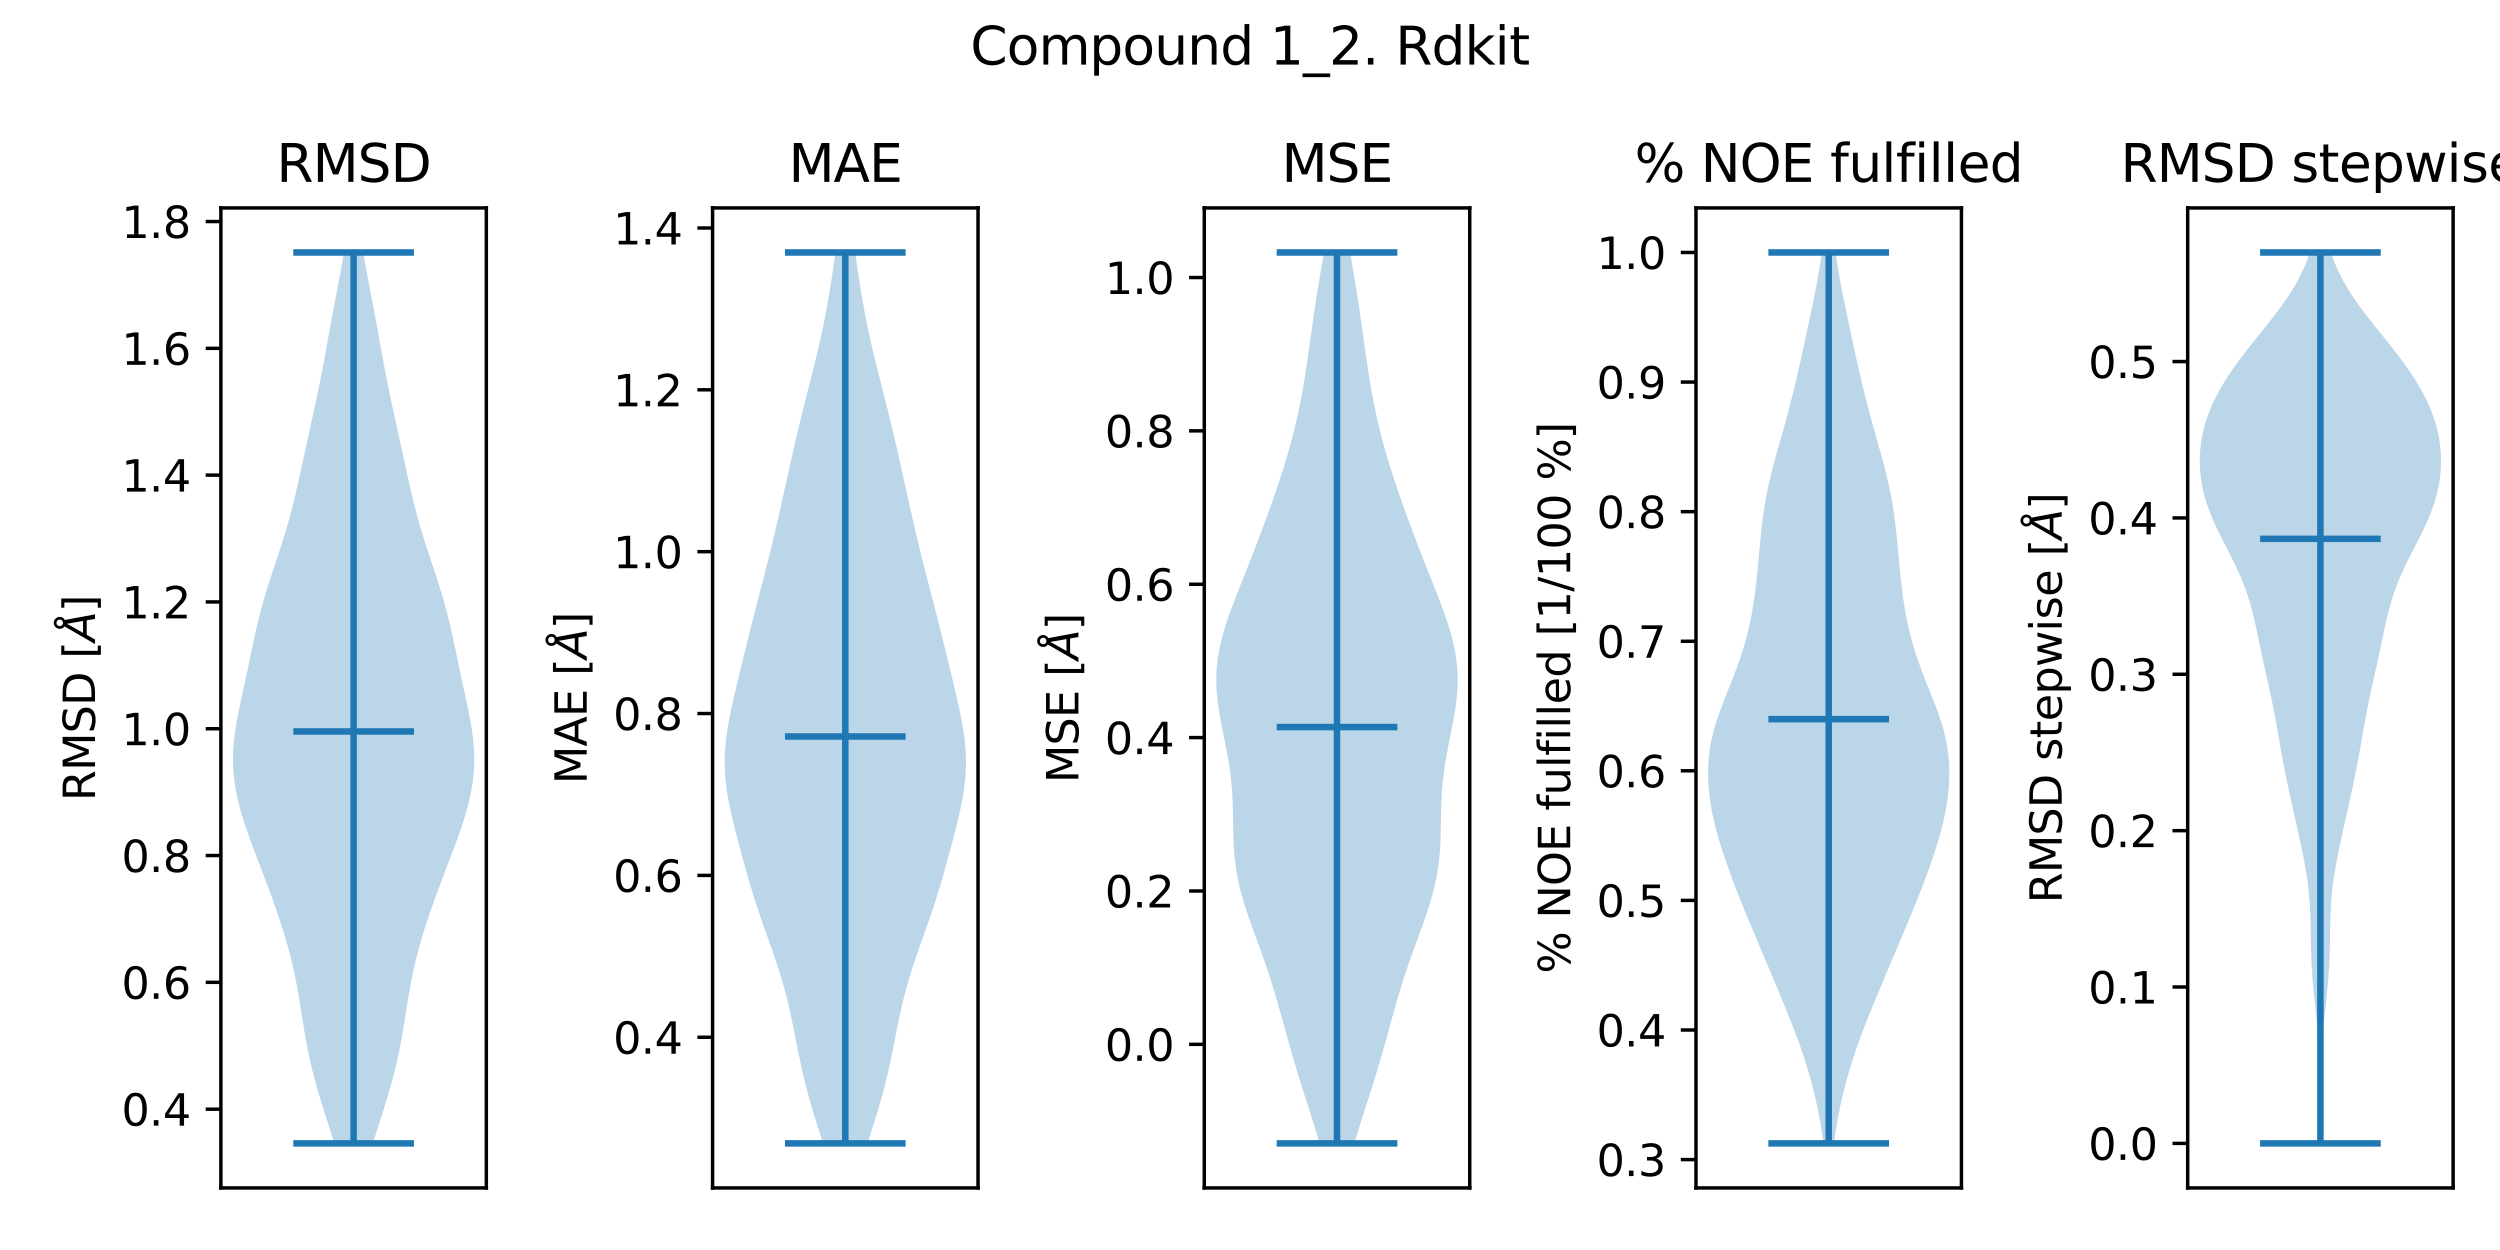 <?xml version="1.0" encoding="utf-8" standalone="no"?>
<!DOCTYPE svg PUBLIC "-//W3C//DTD SVG 1.1//EN"
  "http://www.w3.org/Graphics/SVG/1.1/DTD/svg11.dtd">
<svg xmlns:xlink="http://www.w3.org/1999/xlink" width="576pt" height="288pt" viewBox="0 0 576 288" xmlns="http://www.w3.org/2000/svg" version="1.1">
 <defs>
  <style type="text/css">*{stroke-linejoin: round; stroke-linecap: butt}</style>
 </defs>
 <g id="figure_1">
  <g id="patch_1">
   <path d="M 0 288 
L 576 288 
L 576 0 
L 0 0 
z
" style="fill: #ffffff"/>
  </g>
  <g id="axes_1">
   <g id="patch_2">
    <path d="M 50.892 273.7 
L 112.05 273.7 
L 112.05 47.906 
L 50.892 47.906 
z
" style="fill: #ffffff"/>
   </g>
   <g id="PolyCollection_1">
    <path d="M 85.924 263.437 
L 77.019 263.437 
L 76.379 261.363 
L 75.721 259.29 
L 75.057 257.216 
L 74.399 255.143 
L 73.757 253.07 
L 73.143 250.996 
L 72.563 248.923 
L 72.024 246.849 
L 71.529 244.776 
L 71.078 242.703 
L 70.668 240.629 
L 70.293 238.556 
L 69.944 236.482 
L 69.611 234.409 
L 69.282 232.336 
L 68.946 230.262 
L 68.59 228.189 
L 68.205 226.115 
L 67.783 224.042 
L 67.318 221.969 
L 66.808 219.895 
L 66.252 217.822 
L 65.652 215.748 
L 65.011 213.675 
L 64.333 211.602 
L 63.625 209.528 
L 62.889 207.455 
L 62.131 205.381 
L 61.356 203.308 
L 60.569 201.235 
L 59.777 199.161 
L 58.987 197.088 
L 58.206 195.014 
L 57.447 192.941 
L 56.72 190.867 
L 56.041 188.794 
L 55.422 186.721 
L 54.878 184.647 
L 54.423 182.574 
L 54.068 180.5 
L 53.823 178.427 
L 53.691 176.354 
L 53.672 174.28 
L 53.763 172.207 
L 53.954 170.133 
L 54.231 168.06 
L 54.578 165.987 
L 54.977 163.913 
L 55.409 161.84 
L 55.859 159.766 
L 56.313 157.693 
L 56.762 155.62 
L 57.202 153.546 
L 57.635 151.473 
L 58.067 149.399 
L 58.505 147.326 
L 58.961 145.253 
L 59.445 143.179 
L 59.966 141.106 
L 60.527 139.032 
L 61.129 136.959 
L 61.768 134.886 
L 62.437 132.812 
L 63.124 130.739 
L 63.816 128.665 
L 64.5 126.592 
L 65.166 124.519 
L 65.804 122.445 
L 66.408 120.372 
L 66.977 118.298 
L 67.511 116.225 
L 68.016 114.152 
L 68.496 112.078 
L 68.959 110.005 
L 69.413 107.931 
L 69.863 105.858 
L 70.313 103.785 
L 70.766 101.711 
L 71.222 99.638 
L 71.68 97.564 
L 72.136 95.491 
L 72.586 93.417 
L 73.028 91.344 
L 73.457 89.271 
L 73.873 87.197 
L 74.276 85.124 
L 74.666 83.05 
L 75.048 80.977 
L 75.424 78.904 
L 75.799 76.83 
L 76.177 74.757 
L 76.559 72.683 
L 76.947 70.61 
L 77.34 68.537 
L 77.734 66.463 
L 78.127 64.39 
L 78.513 62.316 
L 78.886 60.243 
L 79.242 58.17 
L 83.701 58.17 
L 83.701 58.17 
L 84.056 60.243 
L 84.43 62.316 
L 84.816 64.39 
L 85.208 66.463 
L 85.603 68.537 
L 85.996 70.61 
L 86.383 72.683 
L 86.766 74.757 
L 87.143 76.83 
L 87.518 78.904 
L 87.895 80.977 
L 88.276 83.05 
L 88.667 85.124 
L 89.069 87.197 
L 89.485 89.271 
L 89.915 91.344 
L 90.356 93.417 
L 90.807 95.491 
L 91.263 97.564 
L 91.72 99.638 
L 92.176 101.711 
L 92.629 103.785 
L 93.08 105.858 
L 93.529 107.931 
L 93.983 110.005 
L 94.447 112.078 
L 94.927 114.152 
L 95.431 116.225 
L 95.966 118.298 
L 96.534 120.372 
L 97.139 122.445 
L 97.777 124.519 
L 98.442 126.592 
L 99.127 128.665 
L 99.819 130.739 
L 100.506 132.812 
L 101.174 134.886 
L 101.814 136.959 
L 102.416 139.032 
L 102.977 141.106 
L 103.497 143.179 
L 103.981 145.253 
L 104.437 147.326 
L 104.876 149.399 
L 105.307 151.473 
L 105.74 153.546 
L 106.181 155.62 
L 106.63 157.693 
L 107.084 159.766 
L 107.533 161.84 
L 107.966 163.913 
L 108.365 165.987 
L 108.712 168.06 
L 108.989 170.133 
L 109.179 172.207 
L 109.27 174.28 
L 109.252 176.354 
L 109.12 178.427 
L 108.874 180.5 
L 108.519 182.574 
L 108.065 184.647 
L 107.521 186.721 
L 106.902 188.794 
L 106.222 190.867 
L 105.496 192.941 
L 104.736 195.014 
L 103.956 197.088 
L 103.165 199.161 
L 102.373 201.235 
L 101.587 203.308 
L 100.812 205.381 
L 100.054 207.455 
L 99.318 209.528 
L 98.609 211.602 
L 97.932 213.675 
L 97.291 215.748 
L 96.691 217.822 
L 96.135 219.895 
L 95.625 221.969 
L 95.16 224.042 
L 94.737 226.115 
L 94.352 228.189 
L 93.997 230.262 
L 93.66 232.336 
L 93.331 234.409 
L 92.999 236.482 
L 92.65 238.556 
L 92.274 240.629 
L 91.864 242.703 
L 91.413 244.776 
L 90.918 246.849 
L 90.38 248.923 
L 89.8 250.996 
L 89.185 253.07 
L 88.544 255.143 
L 87.886 257.216 
L 87.222 259.29 
L 86.564 261.363 
L 85.924 263.437 
z
" clip-path="url(#pccca1b3597)" style="fill: #1f77b4; fill-opacity: 0.3"/>
   </g>
   <g id="matplotlib.axis_1">
    <g id="ytick_1">
     <g id="line2d_1">
      <defs>
       <path id="m6e204059e0" d="M 0 0 
L -3.5 0 
" style="stroke: #000000; stroke-width: 0.8"/>
      </defs>
      <g>
       <use xlink:href="#m6e204059e0" x="50.892" y="255.552" style="stroke: #000000; stroke-width: 0.8"/>
      </g>
     </g>
     <g id="text_1">
      <!-- 0.4 -->
      <g transform="translate(27.989 259.351)scale(0.1 -0.1)">
       <defs>
        <path id="DejaVuSans-30" d="M 2034 4250 
Q 1547 4250 1301 3770 
Q 1056 3291 1056 2328 
Q 1056 1369 1301 889 
Q 1547 409 2034 409 
Q 2525 409 2770 889 
Q 3016 1369 3016 2328 
Q 3016 3291 2770 3770 
Q 2525 4250 2034 4250 
z
M 2034 4750 
Q 2819 4750 3233 4129 
Q 3647 3509 3647 2328 
Q 3647 1150 3233 529 
Q 2819 -91 2034 -91 
Q 1250 -91 836 529 
Q 422 1150 422 2328 
Q 422 3509 836 4129 
Q 1250 4750 2034 4750 
z
" transform="scale(0.016)"/>
        <path id="DejaVuSans-2e" d="M 684 794 
L 1344 794 
L 1344 0 
L 684 0 
L 684 794 
z
" transform="scale(0.016)"/>
        <path id="DejaVuSans-34" d="M 2419 4116 
L 825 1625 
L 2419 1625 
L 2419 4116 
z
M 2253 4666 
L 3047 4666 
L 3047 1625 
L 3713 1625 
L 3713 1100 
L 3047 1100 
L 3047 0 
L 2419 0 
L 2419 1100 
L 313 1100 
L 313 1709 
L 2253 4666 
z
" transform="scale(0.016)"/>
       </defs>
       <use xlink:href="#DejaVuSans-30"/>
       <use xlink:href="#DejaVuSans-2e" x="63.623"/>
       <use xlink:href="#DejaVuSans-34" x="95.41"/>
      </g>
     </g>
    </g>
    <g id="ytick_2">
     <g id="line2d_2">
      <g>
       <use xlink:href="#m6e204059e0" x="50.892" y="226.335" style="stroke: #000000; stroke-width: 0.8"/>
      </g>
     </g>
     <g id="text_2">
      <!-- 0.6 -->
      <g transform="translate(27.989 230.134)scale(0.1 -0.1)">
       <defs>
        <path id="DejaVuSans-36" d="M 2113 2584 
Q 1688 2584 1439 2293 
Q 1191 2003 1191 1497 
Q 1191 994 1439 701 
Q 1688 409 2113 409 
Q 2538 409 2786 701 
Q 3034 994 3034 1497 
Q 3034 2003 2786 2293 
Q 2538 2584 2113 2584 
z
M 3366 4563 
L 3366 3988 
Q 3128 4100 2886 4159 
Q 2644 4219 2406 4219 
Q 1781 4219 1451 3797 
Q 1122 3375 1075 2522 
Q 1259 2794 1537 2939 
Q 1816 3084 2150 3084 
Q 2853 3084 3261 2657 
Q 3669 2231 3669 1497 
Q 3669 778 3244 343 
Q 2819 -91 2113 -91 
Q 1303 -91 875 529 
Q 447 1150 447 2328 
Q 447 3434 972 4092 
Q 1497 4750 2381 4750 
Q 2619 4750 2861 4703 
Q 3103 4656 3366 4563 
z
" transform="scale(0.016)"/>
       </defs>
       <use xlink:href="#DejaVuSans-30"/>
       <use xlink:href="#DejaVuSans-2e" x="63.623"/>
       <use xlink:href="#DejaVuSans-36" x="95.41"/>
      </g>
     </g>
    </g>
    <g id="ytick_3">
     <g id="line2d_3">
      <g>
       <use xlink:href="#m6e204059e0" x="50.892" y="197.118" style="stroke: #000000; stroke-width: 0.8"/>
      </g>
     </g>
     <g id="text_3">
      <!-- 0.8 -->
      <g transform="translate(27.989 200.918)scale(0.1 -0.1)">
       <defs>
        <path id="DejaVuSans-38" d="M 2034 2216 
Q 1584 2216 1326 1975 
Q 1069 1734 1069 1313 
Q 1069 891 1326 650 
Q 1584 409 2034 409 
Q 2484 409 2743 651 
Q 3003 894 3003 1313 
Q 3003 1734 2745 1975 
Q 2488 2216 2034 2216 
z
M 1403 2484 
Q 997 2584 770 2862 
Q 544 3141 544 3541 
Q 544 4100 942 4425 
Q 1341 4750 2034 4750 
Q 2731 4750 3128 4425 
Q 3525 4100 3525 3541 
Q 3525 3141 3298 2862 
Q 3072 2584 2669 2484 
Q 3125 2378 3379 2068 
Q 3634 1759 3634 1313 
Q 3634 634 3220 271 
Q 2806 -91 2034 -91 
Q 1263 -91 848 271 
Q 434 634 434 1313 
Q 434 1759 690 2068 
Q 947 2378 1403 2484 
z
M 1172 3481 
Q 1172 3119 1398 2916 
Q 1625 2713 2034 2713 
Q 2441 2713 2670 2916 
Q 2900 3119 2900 3481 
Q 2900 3844 2670 4047 
Q 2441 4250 2034 4250 
Q 1625 4250 1398 4047 
Q 1172 3844 1172 3481 
z
" transform="scale(0.016)"/>
       </defs>
       <use xlink:href="#DejaVuSans-30"/>
       <use xlink:href="#DejaVuSans-2e" x="63.623"/>
       <use xlink:href="#DejaVuSans-38" x="95.41"/>
      </g>
     </g>
    </g>
    <g id="ytick_4">
     <g id="line2d_4">
      <g>
       <use xlink:href="#m6e204059e0" x="50.892" y="167.902" style="stroke: #000000; stroke-width: 0.8"/>
      </g>
     </g>
     <g id="text_4">
      <!-- 1.0 -->
      <g transform="translate(27.989 171.701)scale(0.1 -0.1)">
       <defs>
        <path id="DejaVuSans-31" d="M 794 531 
L 1825 531 
L 1825 4091 
L 703 3866 
L 703 4441 
L 1819 4666 
L 2450 4666 
L 2450 531 
L 3481 531 
L 3481 0 
L 794 0 
L 794 531 
z
" transform="scale(0.016)"/>
       </defs>
       <use xlink:href="#DejaVuSans-31"/>
       <use xlink:href="#DejaVuSans-2e" x="63.623"/>
       <use xlink:href="#DejaVuSans-30" x="95.41"/>
      </g>
     </g>
    </g>
    <g id="ytick_5">
     <g id="line2d_5">
      <g>
       <use xlink:href="#m6e204059e0" x="50.892" y="138.685" style="stroke: #000000; stroke-width: 0.8"/>
      </g>
     </g>
     <g id="text_5">
      <!-- 1.2 -->
      <g transform="translate(27.989 142.484)scale(0.1 -0.1)">
       <defs>
        <path id="DejaVuSans-32" d="M 1228 531 
L 3431 531 
L 3431 0 
L 469 0 
L 469 531 
Q 828 903 1448 1529 
Q 2069 2156 2228 2338 
Q 2531 2678 2651 2914 
Q 2772 3150 2772 3378 
Q 2772 3750 2511 3984 
Q 2250 4219 1831 4219 
Q 1534 4219 1204 4116 
Q 875 4013 500 3803 
L 500 4441 
Q 881 4594 1212 4672 
Q 1544 4750 1819 4750 
Q 2544 4750 2975 4387 
Q 3406 4025 3406 3419 
Q 3406 3131 3298 2873 
Q 3191 2616 2906 2266 
Q 2828 2175 2409 1742 
Q 1991 1309 1228 531 
z
" transform="scale(0.016)"/>
       </defs>
       <use xlink:href="#DejaVuSans-31"/>
       <use xlink:href="#DejaVuSans-2e" x="63.623"/>
       <use xlink:href="#DejaVuSans-32" x="95.41"/>
      </g>
     </g>
    </g>
    <g id="ytick_6">
     <g id="line2d_6">
      <g>
       <use xlink:href="#m6e204059e0" x="50.892" y="109.468" style="stroke: #000000; stroke-width: 0.8"/>
      </g>
     </g>
     <g id="text_6">
      <!-- 1.4 -->
      <g transform="translate(27.989 113.268)scale(0.1 -0.1)">
       <use xlink:href="#DejaVuSans-31"/>
       <use xlink:href="#DejaVuSans-2e" x="63.623"/>
       <use xlink:href="#DejaVuSans-34" x="95.41"/>
      </g>
     </g>
    </g>
    <g id="ytick_7">
     <g id="line2d_7">
      <g>
       <use xlink:href="#m6e204059e0" x="50.892" y="80.252" style="stroke: #000000; stroke-width: 0.8"/>
      </g>
     </g>
     <g id="text_7">
      <!-- 1.6 -->
      <g transform="translate(27.989 84.051)scale(0.1 -0.1)">
       <use xlink:href="#DejaVuSans-31"/>
       <use xlink:href="#DejaVuSans-2e" x="63.623"/>
       <use xlink:href="#DejaVuSans-36" x="95.41"/>
      </g>
     </g>
    </g>
    <g id="ytick_8">
     <g id="line2d_8">
      <g>
       <use xlink:href="#m6e204059e0" x="50.892" y="51.035" style="stroke: #000000; stroke-width: 0.8"/>
      </g>
     </g>
     <g id="text_8">
      <!-- 1.8 -->
      <g transform="translate(27.989 54.834)scale(0.1 -0.1)">
       <use xlink:href="#DejaVuSans-31"/>
       <use xlink:href="#DejaVuSans-2e" x="63.623"/>
       <use xlink:href="#DejaVuSans-38" x="95.41"/>
      </g>
     </g>
    </g>
    <g id="text_9">
     <!-- RMSD [$\AA$] -->
     <g transform="translate(21.91 184.553)rotate(-90)scale(0.1 -0.1)">
      <defs>
       <path id="DejaVuSans-52" d="M 2841 2188 
Q 3044 2119 3236 1894 
Q 3428 1669 3622 1275 
L 4263 0 
L 3584 0 
L 2988 1197 
Q 2756 1666 2539 1819 
Q 2322 1972 1947 1972 
L 1259 1972 
L 1259 0 
L 628 0 
L 628 4666 
L 2053 4666 
Q 2853 4666 3247 4331 
Q 3641 3997 3641 3322 
Q 3641 2881 3436 2590 
Q 3231 2300 2841 2188 
z
M 1259 4147 
L 1259 2491 
L 2053 2491 
Q 2509 2491 2742 2702 
Q 2975 2913 2975 3322 
Q 2975 3731 2742 3939 
Q 2509 4147 2053 4147 
L 1259 4147 
z
" transform="scale(0.016)"/>
       <path id="DejaVuSans-4d" d="M 628 4666 
L 1569 4666 
L 2759 1491 
L 3956 4666 
L 4897 4666 
L 4897 0 
L 4281 0 
L 4281 4097 
L 3078 897 
L 2444 897 
L 1241 4097 
L 1241 0 
L 628 0 
L 628 4666 
z
" transform="scale(0.016)"/>
       <path id="DejaVuSans-53" d="M 3425 4513 
L 3425 3897 
Q 3066 4069 2747 4153 
Q 2428 4238 2131 4238 
Q 1616 4238 1336 4038 
Q 1056 3838 1056 3469 
Q 1056 3159 1242 3001 
Q 1428 2844 1947 2747 
L 2328 2669 
Q 3034 2534 3370 2195 
Q 3706 1856 3706 1288 
Q 3706 609 3251 259 
Q 2797 -91 1919 -91 
Q 1588 -91 1214 -16 
Q 841 59 441 206 
L 441 856 
Q 825 641 1194 531 
Q 1563 422 1919 422 
Q 2459 422 2753 634 
Q 3047 847 3047 1241 
Q 3047 1584 2836 1778 
Q 2625 1972 2144 2069 
L 1759 2144 
Q 1053 2284 737 2584 
Q 422 2884 422 3419 
Q 422 4038 858 4394 
Q 1294 4750 2059 4750 
Q 2388 4750 2728 4690 
Q 3069 4631 3425 4513 
z
" transform="scale(0.016)"/>
       <path id="DejaVuSans-44" d="M 1259 4147 
L 1259 519 
L 2022 519 
Q 2988 519 3436 956 
Q 3884 1394 3884 2338 
Q 3884 3275 3436 3711 
Q 2988 4147 2022 4147 
L 1259 4147 
z
M 628 4666 
L 1925 4666 
Q 3281 4666 3915 4102 
Q 4550 3538 4550 2338 
Q 4550 1131 3912 565 
Q 3275 0 1925 0 
L 628 0 
L 628 4666 
z
" transform="scale(0.016)"/>
       <path id="DejaVuSans-20" transform="scale(0.016)"/>
       <path id="DejaVuSans-5b" d="M 550 4863 
L 1875 4863 
L 1875 4416 
L 1125 4416 
L 1125 -397 
L 1875 -397 
L 1875 -844 
L 550 -844 
L 550 4863 
z
" transform="scale(0.016)"/>
       <path id="DejaVuSans-Oblique-c5" d="M 3188 5081 
Q 3188 5278 3048 5417 
Q 2909 5556 2713 5556 
Q 2513 5556 2377 5420 
Q 2241 5284 2241 5081 
Q 2241 4884 2377 4746 
Q 2513 4609 2713 4609 
Q 2909 4609 3048 4746 
Q 3188 4884 3188 5081 
z
M 2203 4397 
Q 2034 4513 1945 4689 
Q 1856 4866 1856 5081 
Q 1856 5438 2106 5689 
Q 2356 5941 2713 5941 
Q 3069 5941 3320 5689 
Q 3572 5438 3572 5081 
Q 3572 4834 3458 4643 
Q 3344 4453 3128 4341 
L 3938 0 
L 3278 0 
L 3084 1197 
L 984 1197 
L 325 0 
L -341 0 
L 2203 4397 
z
M 2584 4044 
L 1275 1722 
L 2988 1722 
L 2584 4044 
z
" transform="scale(0.016)"/>
       <path id="DejaVuSans-5d" d="M 1947 4863 
L 1947 -844 
L 622 -844 
L 622 -397 
L 1369 -397 
L 1369 4416 
L 622 4416 
L 622 4863 
L 1947 4863 
z
" transform="scale(0.016)"/>
      </defs>
      <use xlink:href="#DejaVuSans-52" transform="translate(0 0.172)"/>
      <use xlink:href="#DejaVuSans-4d" transform="translate(69.482 0.172)"/>
      <use xlink:href="#DejaVuSans-53" transform="translate(155.762 0.172)"/>
      <use xlink:href="#DejaVuSans-44" transform="translate(219.238 0.172)"/>
      <use xlink:href="#DejaVuSans-20" transform="translate(296.24 0.172)"/>
      <use xlink:href="#DejaVuSans-5b" transform="translate(328.027 0.172)"/>
      <use xlink:href="#DejaVuSans-Oblique-c5" transform="translate(367.041 0.172)"/>
      <use xlink:href="#DejaVuSans-5d" transform="translate(435.449 0.172)"/>
     </g>
    </g>
   </g>
   <g id="LineCollection_1">
    <path d="M 67.572 168.534 
L 95.371 168.534 
" clip-path="url(#pccca1b3597)" style="fill: none; stroke: #1f77b4; stroke-width: 1.5"/>
   </g>
   <g id="LineCollection_2">
    <path d="M 67.572 58.17 
L 95.371 58.17 
" clip-path="url(#pccca1b3597)" style="fill: none; stroke: #1f77b4; stroke-width: 1.5"/>
   </g>
   <g id="LineCollection_3">
    <path d="M 67.572 263.437 
L 95.371 263.437 
" clip-path="url(#pccca1b3597)" style="fill: none; stroke: #1f77b4; stroke-width: 1.5"/>
   </g>
   <g id="LineCollection_4">
    <path d="M 81.471 263.437 
L 81.471 58.17 
" clip-path="url(#pccca1b3597)" style="fill: none; stroke: #1f77b4; stroke-width: 1.5"/>
   </g>
   <g id="patch_3">
    <path d="M 50.892 273.7 
L 50.892 47.906 
" style="fill: none; stroke: #000000; stroke-width: 0.8; stroke-linejoin: miter; stroke-linecap: square"/>
   </g>
   <g id="patch_4">
    <path d="M 112.05 273.7 
L 112.05 47.906 
" style="fill: none; stroke: #000000; stroke-width: 0.8; stroke-linejoin: miter; stroke-linecap: square"/>
   </g>
   <g id="patch_5">
    <path d="M 50.892 273.7 
L 112.05 273.7 
" style="fill: none; stroke: #000000; stroke-width: 0.8; stroke-linejoin: miter; stroke-linecap: square"/>
   </g>
   <g id="patch_6">
    <path d="M 50.892 47.906 
L 112.05 47.906 
" style="fill: none; stroke: #000000; stroke-width: 0.8; stroke-linejoin: miter; stroke-linecap: square"/>
   </g>
   <g id="text_10">
    <!-- RMSD -->
    <g transform="translate(63.696 41.906)scale(0.12 -0.12)">
     <use xlink:href="#DejaVuSans-52"/>
     <use xlink:href="#DejaVuSans-4d" x="69.482"/>
     <use xlink:href="#DejaVuSans-53" x="155.762"/>
     <use xlink:href="#DejaVuSans-44" x="219.238"/>
    </g>
   </g>
  </g>
  <g id="axes_2">
   <g id="patch_7">
    <path d="M 164.18 273.7 
L 225.338 273.7 
L 225.338 47.906 
L 164.18 47.906 
z
" style="fill: #ffffff"/>
   </g>
   <g id="PolyCollection_2">
    <path d="M 199.889 263.437 
L 189.629 263.437 
L 188.974 261.363 
L 188.318 259.29 
L 187.672 257.216 
L 187.046 255.143 
L 186.448 253.07 
L 185.885 250.996 
L 185.358 248.923 
L 184.868 246.849 
L 184.41 244.776 
L 183.979 242.703 
L 183.565 240.629 
L 183.157 238.556 
L 182.745 236.482 
L 182.317 234.409 
L 181.86 232.336 
L 181.368 230.262 
L 180.832 228.189 
L 180.25 226.115 
L 179.623 224.042 
L 178.954 221.969 
L 178.252 219.895 
L 177.526 217.822 
L 176.789 215.748 
L 176.053 213.675 
L 175.329 211.602 
L 174.625 209.528 
L 173.948 207.455 
L 173.3 205.381 
L 172.678 203.308 
L 172.08 201.235 
L 171.5 199.161 
L 170.932 197.088 
L 170.374 195.014 
L 169.826 192.941 
L 169.292 190.867 
L 168.78 188.794 
L 168.304 186.721 
L 167.878 184.647 
L 167.517 182.574 
L 167.236 180.5 
L 167.048 178.427 
L 166.96 176.354 
L 166.975 174.28 
L 167.091 172.207 
L 167.3 170.133 
L 167.591 168.06 
L 167.951 165.987 
L 168.363 163.913 
L 168.813 161.84 
L 169.289 159.766 
L 169.78 157.693 
L 170.279 155.62 
L 170.781 153.546 
L 171.286 151.473 
L 171.794 149.399 
L 172.305 147.326 
L 172.822 145.253 
L 173.346 143.179 
L 173.875 141.106 
L 174.41 139.032 
L 174.947 136.959 
L 175.485 134.886 
L 176.021 132.812 
L 176.55 130.739 
L 177.072 128.665 
L 177.585 126.592 
L 178.088 124.519 
L 178.581 122.445 
L 179.065 120.372 
L 179.54 118.298 
L 180.007 116.225 
L 180.47 114.152 
L 180.928 112.078 
L 181.385 110.005 
L 181.843 107.931 
L 182.303 105.858 
L 182.77 103.785 
L 183.244 101.711 
L 183.728 99.638 
L 184.224 97.564 
L 184.73 95.491 
L 185.246 93.417 
L 185.77 91.344 
L 186.299 89.271 
L 186.828 87.197 
L 187.352 85.124 
L 187.866 83.05 
L 188.366 80.977 
L 188.847 78.904 
L 189.306 76.83 
L 189.741 74.757 
L 190.151 72.683 
L 190.539 70.61 
L 190.904 68.537 
L 191.25 66.463 
L 191.579 64.39 
L 191.892 62.316 
L 192.192 60.243 
L 192.48 58.17 
L 197.038 58.17 
L 197.038 58.17 
L 197.325 60.243 
L 197.625 62.316 
L 197.939 64.39 
L 198.267 66.463 
L 198.613 68.537 
L 198.979 70.61 
L 199.366 72.683 
L 199.777 74.757 
L 200.212 76.83 
L 200.671 78.904 
L 201.152 80.977 
L 201.651 83.05 
L 202.166 85.124 
L 202.69 87.197 
L 203.219 89.271 
L 203.748 91.344 
L 204.272 93.417 
L 204.788 95.491 
L 205.294 97.564 
L 205.789 99.638 
L 206.273 101.711 
L 206.748 103.785 
L 207.214 105.858 
L 207.675 107.931 
L 208.132 110.005 
L 208.589 112.078 
L 209.048 114.152 
L 209.51 116.225 
L 209.978 118.298 
L 210.453 120.372 
L 210.936 122.445 
L 211.429 124.519 
L 211.932 126.592 
L 212.445 128.665 
L 212.967 130.739 
L 213.497 132.812 
L 214.032 134.886 
L 214.57 136.959 
L 215.108 139.032 
L 215.642 141.106 
L 216.172 143.179 
L 216.695 145.253 
L 217.212 147.326 
L 217.724 149.399 
L 218.231 151.473 
L 218.736 153.546 
L 219.239 155.62 
L 219.738 157.693 
L 220.229 159.766 
L 220.704 161.84 
L 221.155 163.913 
L 221.567 165.987 
L 221.926 168.06 
L 222.217 170.133 
L 222.427 172.207 
L 222.542 174.28 
L 222.558 176.354 
L 222.47 178.427 
L 222.281 180.5 
L 222.001 182.574 
L 221.64 184.647 
L 221.213 186.721 
L 220.737 188.794 
L 220.226 190.867 
L 219.692 192.941 
L 219.144 195.014 
L 218.586 197.088 
L 218.018 199.161 
L 217.437 201.235 
L 216.839 203.308 
L 216.218 205.381 
L 215.569 207.455 
L 214.892 209.528 
L 214.189 211.602 
L 213.465 213.675 
L 212.728 215.748 
L 211.991 217.822 
L 211.265 219.895 
L 210.563 221.969 
L 209.894 224.042 
L 209.267 226.115 
L 208.685 228.189 
L 208.15 230.262 
L 207.657 232.336 
L 207.201 234.409 
L 206.772 236.482 
L 206.36 238.556 
L 205.953 240.629 
L 205.539 242.703 
L 205.108 244.776 
L 204.65 246.849 
L 204.16 248.923 
L 203.633 250.996 
L 203.069 253.07 
L 202.471 255.143 
L 201.845 257.216 
L 201.199 259.29 
L 200.543 261.363 
L 199.889 263.437 
z
" clip-path="url(#pb50f1fb8e1)" style="fill: #1f77b4; fill-opacity: 0.3"/>
   </g>
   <g id="matplotlib.axis_2">
    <g id="ytick_9">
     <g id="line2d_9">
      <g>
       <use xlink:href="#m6e204059e0" x="164.18" y="238.987" style="stroke: #000000; stroke-width: 0.8"/>
      </g>
     </g>
     <g id="text_11">
      <!-- 0.4 -->
      <g transform="translate(141.277 242.786)scale(0.1 -0.1)">
       <use xlink:href="#DejaVuSans-30"/>
       <use xlink:href="#DejaVuSans-2e" x="63.623"/>
       <use xlink:href="#DejaVuSans-34" x="95.41"/>
      </g>
     </g>
    </g>
    <g id="ytick_10">
     <g id="line2d_10">
      <g>
       <use xlink:href="#m6e204059e0" x="164.18" y="201.695" style="stroke: #000000; stroke-width: 0.8"/>
      </g>
     </g>
     <g id="text_12">
      <!-- 0.6 -->
      <g transform="translate(141.277 205.494)scale(0.1 -0.1)">
       <use xlink:href="#DejaVuSans-30"/>
       <use xlink:href="#DejaVuSans-2e" x="63.623"/>
       <use xlink:href="#DejaVuSans-36" x="95.41"/>
      </g>
     </g>
    </g>
    <g id="ytick_11">
     <g id="line2d_11">
      <g>
       <use xlink:href="#m6e204059e0" x="164.18" y="164.402" style="stroke: #000000; stroke-width: 0.8"/>
      </g>
     </g>
     <g id="text_13">
      <!-- 0.8 -->
      <g transform="translate(141.277 168.201)scale(0.1 -0.1)">
       <use xlink:href="#DejaVuSans-30"/>
       <use xlink:href="#DejaVuSans-2e" x="63.623"/>
       <use xlink:href="#DejaVuSans-38" x="95.41"/>
      </g>
     </g>
    </g>
    <g id="ytick_12">
     <g id="line2d_12">
      <g>
       <use xlink:href="#m6e204059e0" x="164.18" y="127.109" style="stroke: #000000; stroke-width: 0.8"/>
      </g>
     </g>
     <g id="text_14">
      <!-- 1.0 -->
      <g transform="translate(141.277 130.909)scale(0.1 -0.1)">
       <use xlink:href="#DejaVuSans-31"/>
       <use xlink:href="#DejaVuSans-2e" x="63.623"/>
       <use xlink:href="#DejaVuSans-30" x="95.41"/>
      </g>
     </g>
    </g>
    <g id="ytick_13">
     <g id="line2d_13">
      <g>
       <use xlink:href="#m6e204059e0" x="164.18" y="89.817" style="stroke: #000000; stroke-width: 0.8"/>
      </g>
     </g>
     <g id="text_15">
      <!-- 1.2 -->
      <g transform="translate(141.277 93.616)scale(0.1 -0.1)">
       <use xlink:href="#DejaVuSans-31"/>
       <use xlink:href="#DejaVuSans-2e" x="63.623"/>
       <use xlink:href="#DejaVuSans-32" x="95.41"/>
      </g>
     </g>
    </g>
    <g id="ytick_14">
     <g id="line2d_14">
      <g>
       <use xlink:href="#m6e204059e0" x="164.18" y="52.524" style="stroke: #000000; stroke-width: 0.8"/>
      </g>
     </g>
     <g id="text_16">
      <!-- 1.4 -->
      <g transform="translate(141.277 56.324)scale(0.1 -0.1)">
       <use xlink:href="#DejaVuSans-31"/>
       <use xlink:href="#DejaVuSans-2e" x="63.623"/>
       <use xlink:href="#DejaVuSans-34" x="95.41"/>
      </g>
     </g>
    </g>
    <g id="text_17">
     <!-- MAE [$\AA$] -->
     <g transform="translate(135.197 180.653)rotate(-90)scale(0.1 -0.1)">
      <defs>
       <path id="DejaVuSans-41" d="M 2188 4044 
L 1331 1722 
L 3047 1722 
L 2188 4044 
z
M 1831 4666 
L 2547 4666 
L 4325 0 
L 3669 0 
L 3244 1197 
L 1141 1197 
L 716 0 
L 50 0 
L 1831 4666 
z
" transform="scale(0.016)"/>
       <path id="DejaVuSans-45" d="M 628 4666 
L 3578 4666 
L 3578 4134 
L 1259 4134 
L 1259 2753 
L 3481 2753 
L 3481 2222 
L 1259 2222 
L 1259 531 
L 3634 531 
L 3634 0 
L 628 0 
L 628 4666 
z
" transform="scale(0.016)"/>
      </defs>
      <use xlink:href="#DejaVuSans-4d" transform="translate(0 0.172)"/>
      <use xlink:href="#DejaVuSans-41" transform="translate(86.279 0.172)"/>
      <use xlink:href="#DejaVuSans-45" transform="translate(154.688 0.172)"/>
      <use xlink:href="#DejaVuSans-20" transform="translate(217.871 0.172)"/>
      <use xlink:href="#DejaVuSans-5b" transform="translate(249.658 0.172)"/>
      <use xlink:href="#DejaVuSans-Oblique-c5" transform="translate(288.672 0.172)"/>
      <use xlink:href="#DejaVuSans-5d" transform="translate(357.08 0.172)"/>
     </g>
    </g>
   </g>
   <g id="LineCollection_5">
    <path d="M 180.859 169.679 
L 208.658 169.679 
" clip-path="url(#pb50f1fb8e1)" style="fill: none; stroke: #1f77b4; stroke-width: 1.5"/>
   </g>
   <g id="LineCollection_6">
    <path d="M 180.859 58.17 
L 208.658 58.17 
" clip-path="url(#pb50f1fb8e1)" style="fill: none; stroke: #1f77b4; stroke-width: 1.5"/>
   </g>
   <g id="LineCollection_7">
    <path d="M 180.859 263.437 
L 208.658 263.437 
" clip-path="url(#pb50f1fb8e1)" style="fill: none; stroke: #1f77b4; stroke-width: 1.5"/>
   </g>
   <g id="LineCollection_8">
    <path d="M 194.759 263.437 
L 194.759 58.17 
" clip-path="url(#pb50f1fb8e1)" style="fill: none; stroke: #1f77b4; stroke-width: 1.5"/>
   </g>
   <g id="patch_8">
    <path d="M 164.18 273.7 
L 164.18 47.906 
" style="fill: none; stroke: #000000; stroke-width: 0.8; stroke-linejoin: miter; stroke-linecap: square"/>
   </g>
   <g id="patch_9">
    <path d="M 225.338 273.7 
L 225.338 47.906 
" style="fill: none; stroke: #000000; stroke-width: 0.8; stroke-linejoin: miter; stroke-linecap: square"/>
   </g>
   <g id="patch_10">
    <path d="M 164.18 273.7 
L 225.338 273.7 
" style="fill: none; stroke: #000000; stroke-width: 0.8; stroke-linejoin: miter; stroke-linecap: square"/>
   </g>
   <g id="patch_11">
    <path d="M 164.18 47.906 
L 225.338 47.906 
" style="fill: none; stroke: #000000; stroke-width: 0.8; stroke-linejoin: miter; stroke-linecap: square"/>
   </g>
   <g id="text_18">
    <!-- MAE -->
    <g transform="translate(181.686 41.906)scale(0.12 -0.12)">
     <use xlink:href="#DejaVuSans-4d"/>
     <use xlink:href="#DejaVuSans-41" x="86.279"/>
     <use xlink:href="#DejaVuSans-45" x="154.688"/>
    </g>
   </g>
  </g>
  <g id="axes_3">
   <g id="patch_12">
    <path d="M 277.467 273.7 
L 338.625 273.7 
L 338.625 47.906 
L 277.467 47.906 
z
" style="fill: #ffffff"/>
   </g>
   <g id="PolyCollection_3">
    <path d="M 312.065 263.437 
L 304.028 263.437 
L 303.422 261.363 
L 302.789 259.29 
L 302.135 257.216 
L 301.471 255.143 
L 300.804 253.07 
L 300.142 250.996 
L 299.49 248.923 
L 298.853 246.849 
L 298.234 244.776 
L 297.631 242.703 
L 297.043 240.629 
L 296.466 238.556 
L 295.895 236.482 
L 295.322 234.409 
L 294.742 232.336 
L 294.147 230.262 
L 293.531 228.189 
L 292.888 226.115 
L 292.215 224.042 
L 291.513 221.969 
L 290.784 219.895 
L 290.034 217.822 
L 289.274 215.748 
L 288.517 213.675 
L 287.78 211.602 
L 287.079 209.528 
L 286.433 207.455 
L 285.856 205.381 
L 285.362 203.308 
L 284.958 201.235 
L 284.645 199.161 
L 284.42 197.088 
L 284.27 195.014 
L 284.181 192.941 
L 284.131 190.867 
L 284.098 188.794 
L 284.06 186.721 
L 283.994 184.647 
L 283.885 182.574 
L 283.719 180.5 
L 283.491 178.427 
L 283.202 176.354 
L 282.858 174.28 
L 282.471 172.207 
L 282.058 170.133 
L 281.64 168.06 
L 281.239 165.987 
L 280.878 163.913 
L 280.579 161.84 
L 280.364 159.766 
L 280.249 157.693 
L 280.247 155.62 
L 280.367 153.546 
L 280.609 151.473 
L 280.97 149.399 
L 281.443 147.326 
L 282.015 145.253 
L 282.669 143.179 
L 283.389 141.106 
L 284.158 139.032 
L 284.959 136.959 
L 285.778 134.886 
L 286.604 132.812 
L 287.429 130.739 
L 288.246 128.665 
L 289.052 126.592 
L 289.847 124.519 
L 290.628 122.445 
L 291.397 120.372 
L 292.153 118.298 
L 292.895 116.225 
L 293.622 114.152 
L 294.332 112.078 
L 295.021 110.005 
L 295.686 107.931 
L 296.324 105.858 
L 296.931 103.785 
L 297.506 101.711 
L 298.045 99.638 
L 298.549 97.564 
L 299.017 95.491 
L 299.452 93.417 
L 299.855 91.344 
L 300.229 89.271 
L 300.578 87.197 
L 300.907 85.124 
L 301.218 83.05 
L 301.517 80.977 
L 301.809 78.904 
L 302.098 76.83 
L 302.388 74.757 
L 302.684 72.683 
L 302.988 70.61 
L 303.303 68.537 
L 303.631 66.463 
L 303.971 64.39 
L 304.321 62.316 
L 304.679 60.243 
L 305.038 58.17 
L 311.054 58.17 
L 311.054 58.17 
L 311.414 60.243 
L 311.771 62.316 
L 312.121 64.39 
L 312.461 66.463 
L 312.789 68.537 
L 313.105 70.61 
L 313.409 72.683 
L 313.704 74.757 
L 313.995 76.83 
L 314.283 78.904 
L 314.575 80.977 
L 314.874 83.05 
L 315.186 85.124 
L 315.514 87.197 
L 315.863 89.271 
L 316.238 91.344 
L 316.641 93.417 
L 317.075 95.491 
L 317.544 97.564 
L 318.048 99.638 
L 318.587 101.711 
L 319.161 103.785 
L 319.768 105.858 
L 320.406 107.931 
L 321.071 110.005 
L 321.761 112.078 
L 322.47 114.152 
L 323.197 116.225 
L 323.939 118.298 
L 324.695 120.372 
L 325.464 122.445 
L 326.246 124.519 
L 327.04 126.592 
L 327.847 128.665 
L 328.664 130.739 
L 329.488 132.812 
L 330.314 134.886 
L 331.133 136.959 
L 331.934 139.032 
L 332.703 141.106 
L 333.423 143.179 
L 334.078 145.253 
L 334.649 147.326 
L 335.122 149.399 
L 335.484 151.473 
L 335.726 153.546 
L 335.845 155.62 
L 335.843 157.693 
L 335.728 159.766 
L 335.513 161.84 
L 335.215 163.913 
L 334.854 165.987 
L 334.452 168.06 
L 334.034 170.133 
L 333.621 172.207 
L 333.234 174.28 
L 332.89 176.354 
L 332.601 178.427 
L 332.373 180.5 
L 332.208 182.574 
L 332.098 184.647 
L 332.033 186.721 
L 331.994 188.794 
L 331.961 190.867 
L 331.911 192.941 
L 331.822 195.014 
L 331.673 197.088 
L 331.447 199.161 
L 331.135 201.235 
L 330.731 203.308 
L 330.236 205.381 
L 329.66 207.455 
L 329.013 209.528 
L 328.313 211.602 
L 327.575 213.675 
L 326.818 215.748 
L 326.059 217.822 
L 325.309 219.895 
L 324.58 221.969 
L 323.877 224.042 
L 323.205 226.115 
L 322.562 228.189 
L 321.945 230.262 
L 321.35 232.336 
L 320.77 234.409 
L 320.198 236.482 
L 319.626 238.556 
L 319.05 240.629 
L 318.462 242.703 
L 317.859 244.776 
L 317.239 246.849 
L 316.602 248.923 
L 315.951 250.996 
L 315.289 253.07 
L 314.622 255.143 
L 313.957 257.216 
L 313.304 259.29 
L 312.67 261.363 
L 312.065 263.437 
z
" clip-path="url(#p7bde2b0fae)" style="fill: #1f77b4; fill-opacity: 0.3"/>
   </g>
   <g id="matplotlib.axis_3">
    <g id="ytick_15">
     <g id="line2d_15">
      <g>
       <use xlink:href="#m6e204059e0" x="277.467" y="240.619" style="stroke: #000000; stroke-width: 0.8"/>
      </g>
     </g>
     <g id="text_19">
      <!-- 0.0 -->
      <g transform="translate(254.564 244.419)scale(0.1 -0.1)">
       <use xlink:href="#DejaVuSans-30"/>
       <use xlink:href="#DejaVuSans-2e" x="63.623"/>
       <use xlink:href="#DejaVuSans-30" x="95.41"/>
      </g>
     </g>
    </g>
    <g id="ytick_16">
     <g id="line2d_16">
      <g>
       <use xlink:href="#m6e204059e0" x="277.467" y="205.283" style="stroke: #000000; stroke-width: 0.8"/>
      </g>
     </g>
     <g id="text_20">
      <!-- 0.2 -->
      <g transform="translate(254.564 209.083)scale(0.1 -0.1)">
       <use xlink:href="#DejaVuSans-30"/>
       <use xlink:href="#DejaVuSans-2e" x="63.623"/>
       <use xlink:href="#DejaVuSans-32" x="95.41"/>
      </g>
     </g>
    </g>
    <g id="ytick_17">
     <g id="line2d_17">
      <g>
       <use xlink:href="#m6e204059e0" x="277.467" y="169.947" style="stroke: #000000; stroke-width: 0.8"/>
      </g>
     </g>
     <g id="text_21">
      <!-- 0.4 -->
      <g transform="translate(254.564 173.747)scale(0.1 -0.1)">
       <use xlink:href="#DejaVuSans-30"/>
       <use xlink:href="#DejaVuSans-2e" x="63.623"/>
       <use xlink:href="#DejaVuSans-34" x="95.41"/>
      </g>
     </g>
    </g>
    <g id="ytick_18">
     <g id="line2d_18">
      <g>
       <use xlink:href="#m6e204059e0" x="277.467" y="134.611" style="stroke: #000000; stroke-width: 0.8"/>
      </g>
     </g>
     <g id="text_22">
      <!-- 0.6 -->
      <g transform="translate(254.564 138.41)scale(0.1 -0.1)">
       <use xlink:href="#DejaVuSans-30"/>
       <use xlink:href="#DejaVuSans-2e" x="63.623"/>
       <use xlink:href="#DejaVuSans-36" x="95.41"/>
      </g>
     </g>
    </g>
    <g id="ytick_19">
     <g id="line2d_19">
      <g>
       <use xlink:href="#m6e204059e0" x="277.467" y="99.275" style="stroke: #000000; stroke-width: 0.8"/>
      </g>
     </g>
     <g id="text_23">
      <!-- 0.8 -->
      <g transform="translate(254.564 103.074)scale(0.1 -0.1)">
       <use xlink:href="#DejaVuSans-30"/>
       <use xlink:href="#DejaVuSans-2e" x="63.623"/>
       <use xlink:href="#DejaVuSans-38" x="95.41"/>
      </g>
     </g>
    </g>
    <g id="ytick_20">
     <g id="line2d_20">
      <g>
       <use xlink:href="#m6e204059e0" x="277.467" y="63.939" style="stroke: #000000; stroke-width: 0.8"/>
      </g>
     </g>
     <g id="text_24">
      <!-- 1.0 -->
      <g transform="translate(254.564 67.738)scale(0.1 -0.1)">
       <use xlink:href="#DejaVuSans-31"/>
       <use xlink:href="#DejaVuSans-2e" x="63.623"/>
       <use xlink:href="#DejaVuSans-30" x="95.41"/>
      </g>
     </g>
    </g>
    <g id="text_25">
     <!-- MSE [$\AA$] -->
     <g transform="translate(248.485 180.403)rotate(-90)scale(0.1 -0.1)">
      <use xlink:href="#DejaVuSans-4d" transform="translate(0 0.172)"/>
      <use xlink:href="#DejaVuSans-53" transform="translate(86.279 0.172)"/>
      <use xlink:href="#DejaVuSans-45" transform="translate(149.756 0.172)"/>
      <use xlink:href="#DejaVuSans-20" transform="translate(212.939 0.172)"/>
      <use xlink:href="#DejaVuSans-5b" transform="translate(244.727 0.172)"/>
      <use xlink:href="#DejaVuSans-Oblique-c5" transform="translate(283.74 0.172)"/>
      <use xlink:href="#DejaVuSans-5d" transform="translate(352.148 0.172)"/>
     </g>
    </g>
   </g>
   <g id="LineCollection_9">
    <path d="M 294.147 167.516 
L 321.946 167.516 
" clip-path="url(#p7bde2b0fae)" style="fill: none; stroke: #1f77b4; stroke-width: 1.5"/>
   </g>
   <g id="LineCollection_10">
    <path d="M 294.147 58.17 
L 321.946 58.17 
" clip-path="url(#p7bde2b0fae)" style="fill: none; stroke: #1f77b4; stroke-width: 1.5"/>
   </g>
   <g id="LineCollection_11">
    <path d="M 294.147 263.437 
L 321.946 263.437 
" clip-path="url(#p7bde2b0fae)" style="fill: none; stroke: #1f77b4; stroke-width: 1.5"/>
   </g>
   <g id="LineCollection_12">
    <path d="M 308.046 263.437 
L 308.046 58.17 
" clip-path="url(#p7bde2b0fae)" style="fill: none; stroke: #1f77b4; stroke-width: 1.5"/>
   </g>
   <g id="patch_13">
    <path d="M 277.467 273.7 
L 277.467 47.906 
" style="fill: none; stroke: #000000; stroke-width: 0.8; stroke-linejoin: miter; stroke-linecap: square"/>
   </g>
   <g id="patch_14">
    <path d="M 338.625 273.7 
L 338.625 47.906 
" style="fill: none; stroke: #000000; stroke-width: 0.8; stroke-linejoin: miter; stroke-linecap: square"/>
   </g>
   <g id="patch_15">
    <path d="M 277.467 273.7 
L 338.625 273.7 
" style="fill: none; stroke: #000000; stroke-width: 0.8; stroke-linejoin: miter; stroke-linecap: square"/>
   </g>
   <g id="patch_16">
    <path d="M 277.467 47.906 
L 338.625 47.906 
" style="fill: none; stroke: #000000; stroke-width: 0.8; stroke-linejoin: miter; stroke-linecap: square"/>
   </g>
   <g id="text_26">
    <!-- MSE -->
    <g transform="translate(295.269 41.906)scale(0.12 -0.12)">
     <use xlink:href="#DejaVuSans-4d"/>
     <use xlink:href="#DejaVuSans-53" x="86.279"/>
     <use xlink:href="#DejaVuSans-45" x="149.756"/>
    </g>
   </g>
  </g>
  <g id="axes_4">
   <g id="patch_17">
    <path d="M 390.755 273.7 
L 451.913 273.7 
L 451.913 47.906 
L 390.755 47.906 
z
" style="fill: #ffffff"/>
   </g>
   <g id="PolyCollection_4">
    <path d="M 422.554 263.437 
L 420.113 263.437 
L 419.833 261.363 
L 419.51 259.29 
L 419.143 257.216 
L 418.731 255.143 
L 418.275 253.07 
L 417.774 250.996 
L 417.229 248.923 
L 416.64 246.849 
L 416.008 244.776 
L 415.332 242.703 
L 414.616 240.629 
L 413.861 238.556 
L 413.072 236.482 
L 412.255 234.409 
L 411.418 232.336 
L 410.564 230.262 
L 409.701 228.189 
L 408.831 226.115 
L 407.957 224.042 
L 407.08 221.969 
L 406.201 219.895 
L 405.322 217.822 
L 404.445 215.748 
L 403.572 213.675 
L 402.709 211.602 
L 401.859 209.528 
L 401.024 207.455 
L 400.208 205.381 
L 399.411 203.308 
L 398.638 201.235 
L 397.891 199.161 
L 397.176 197.088 
L 396.501 195.014 
L 395.875 192.941 
L 395.307 190.867 
L 394.807 188.794 
L 394.381 186.721 
L 394.035 184.647 
L 393.775 182.574 
L 393.606 180.5 
L 393.535 178.427 
L 393.571 176.354 
L 393.721 174.28 
L 393.994 172.207 
L 394.39 170.133 
L 394.907 168.06 
L 395.532 165.987 
L 396.248 163.913 
L 397.029 161.84 
L 397.848 159.766 
L 398.677 157.693 
L 399.492 155.62 
L 400.271 153.546 
L 400.999 151.473 
L 401.665 149.399 
L 402.264 147.326 
L 402.794 145.253 
L 403.257 143.179 
L 403.657 141.106 
L 404.001 139.032 
L 404.297 136.959 
L 404.554 134.886 
L 404.781 132.812 
L 404.987 130.739 
L 405.18 128.665 
L 405.371 126.592 
L 405.568 124.519 
L 405.781 122.445 
L 406.02 120.372 
L 406.295 118.298 
L 406.615 116.225 
L 406.986 114.152 
L 407.408 112.078 
L 407.882 110.005 
L 408.399 107.931 
L 408.95 105.858 
L 409.525 103.785 
L 410.111 101.711 
L 410.697 99.638 
L 411.277 97.564 
L 411.842 95.491 
L 412.39 93.417 
L 412.92 91.344 
L 413.431 89.271 
L 413.925 87.197 
L 414.403 85.124 
L 414.869 83.05 
L 415.325 80.977 
L 415.775 78.904 
L 416.22 76.83 
L 416.663 74.757 
L 417.101 72.683 
L 417.533 70.61 
L 417.956 68.537 
L 418.364 66.463 
L 418.751 64.39 
L 419.113 62.316 
L 419.446 60.243 
L 419.746 58.17 
L 422.921 58.17 
L 422.921 58.17 
L 423.221 60.243 
L 423.554 62.316 
L 423.916 64.39 
L 424.304 66.463 
L 424.711 68.537 
L 425.134 70.61 
L 425.566 72.683 
L 426.005 74.757 
L 426.447 76.83 
L 426.893 78.904 
L 427.342 80.977 
L 427.799 83.05 
L 428.265 85.124 
L 428.743 87.197 
L 429.236 89.271 
L 429.747 91.344 
L 430.277 93.417 
L 430.825 95.491 
L 431.391 97.564 
L 431.97 99.638 
L 432.557 101.711 
L 433.143 103.785 
L 433.717 105.858 
L 434.269 107.931 
L 434.786 110.005 
L 435.259 112.078 
L 435.682 114.152 
L 436.052 116.225 
L 436.372 118.298 
L 436.648 120.372 
L 436.887 122.445 
L 437.1 124.519 
L 437.297 126.592 
L 437.487 128.665 
L 437.681 130.739 
L 437.887 132.812 
L 438.113 134.886 
L 438.37 136.959 
L 438.666 139.032 
L 439.01 141.106 
L 439.411 143.179 
L 439.874 145.253 
L 440.404 147.326 
L 441.003 149.399 
L 441.669 151.473 
L 442.397 153.546 
L 443.176 155.62 
L 443.99 157.693 
L 444.82 159.766 
L 445.639 161.84 
L 446.42 163.913 
L 447.135 165.987 
L 447.761 168.06 
L 448.277 170.133 
L 448.674 172.207 
L 448.946 174.28 
L 449.097 176.354 
L 449.133 178.427 
L 449.062 180.5 
L 448.893 182.574 
L 448.633 184.647 
L 448.287 186.721 
L 447.861 188.794 
L 447.361 190.867 
L 446.793 192.941 
L 446.167 195.014 
L 445.492 197.088 
L 444.777 199.161 
L 444.03 201.235 
L 443.256 203.308 
L 442.46 205.381 
L 441.644 207.455 
L 440.809 209.528 
L 439.958 211.602 
L 439.095 213.675 
L 438.223 215.748 
L 437.345 217.822 
L 436.466 219.895 
L 435.587 221.969 
L 434.71 224.042 
L 433.836 226.115 
L 432.967 228.189 
L 432.103 230.262 
L 431.25 232.336 
L 430.412 234.409 
L 429.596 236.482 
L 428.807 238.556 
L 428.052 240.629 
L 427.335 242.703 
L 426.66 244.776 
L 426.027 246.849 
L 425.438 248.923 
L 424.893 250.996 
L 424.393 253.07 
L 423.936 255.143 
L 423.525 257.216 
L 423.157 259.29 
L 422.834 261.363 
L 422.554 263.437 
z
" clip-path="url(#p0c7fa14db5)" style="fill: #1f77b4; fill-opacity: 0.3"/>
   </g>
   <g id="matplotlib.axis_4">
    <g id="ytick_21">
     <g id="line2d_21">
      <g>
       <use xlink:href="#m6e204059e0" x="390.755" y="267.169" style="stroke: #000000; stroke-width: 0.8"/>
      </g>
     </g>
     <g id="text_27">
      <!-- 0.3 -->
      <g transform="translate(367.852 270.968)scale(0.1 -0.1)">
       <defs>
        <path id="DejaVuSans-33" d="M 2597 2516 
Q 3050 2419 3304 2112 
Q 3559 1806 3559 1356 
Q 3559 666 3084 287 
Q 2609 -91 1734 -91 
Q 1441 -91 1130 -33 
Q 819 25 488 141 
L 488 750 
Q 750 597 1062 519 
Q 1375 441 1716 441 
Q 2309 441 2620 675 
Q 2931 909 2931 1356 
Q 2931 1769 2642 2001 
Q 2353 2234 1838 2234 
L 1294 2234 
L 1294 2753 
L 1863 2753 
Q 2328 2753 2575 2939 
Q 2822 3125 2822 3475 
Q 2822 3834 2567 4026 
Q 2313 4219 1838 4219 
Q 1578 4219 1281 4162 
Q 984 4106 628 3988 
L 628 4550 
Q 988 4650 1302 4700 
Q 1616 4750 1894 4750 
Q 2613 4750 3031 4423 
Q 3450 4097 3450 3541 
Q 3450 3153 3228 2886 
Q 3006 2619 2597 2516 
z
" transform="scale(0.016)"/>
       </defs>
       <use xlink:href="#DejaVuSans-30"/>
       <use xlink:href="#DejaVuSans-2e" x="63.623"/>
       <use xlink:href="#DejaVuSans-33" x="95.41"/>
      </g>
     </g>
    </g>
    <g id="ytick_22">
     <g id="line2d_22">
      <g>
       <use xlink:href="#m6e204059e0" x="390.755" y="237.312" style="stroke: #000000; stroke-width: 0.8"/>
      </g>
     </g>
     <g id="text_28">
      <!-- 0.4 -->
      <g transform="translate(367.852 241.111)scale(0.1 -0.1)">
       <use xlink:href="#DejaVuSans-30"/>
       <use xlink:href="#DejaVuSans-2e" x="63.623"/>
       <use xlink:href="#DejaVuSans-34" x="95.41"/>
      </g>
     </g>
    </g>
    <g id="ytick_23">
     <g id="line2d_23">
      <g>
       <use xlink:href="#m6e204059e0" x="390.755" y="207.455" style="stroke: #000000; stroke-width: 0.8"/>
      </g>
     </g>
     <g id="text_29">
      <!-- 0.5 -->
      <g transform="translate(367.852 211.254)scale(0.1 -0.1)">
       <defs>
        <path id="DejaVuSans-35" d="M 691 4666 
L 3169 4666 
L 3169 4134 
L 1269 4134 
L 1269 2991 
Q 1406 3038 1543 3061 
Q 1681 3084 1819 3084 
Q 2600 3084 3056 2656 
Q 3513 2228 3513 1497 
Q 3513 744 3044 326 
Q 2575 -91 1722 -91 
Q 1428 -91 1123 -41 
Q 819 9 494 109 
L 494 744 
Q 775 591 1075 516 
Q 1375 441 1709 441 
Q 2250 441 2565 725 
Q 2881 1009 2881 1497 
Q 2881 1984 2565 2268 
Q 2250 2553 1709 2553 
Q 1456 2553 1204 2497 
Q 953 2441 691 2322 
L 691 4666 
z
" transform="scale(0.016)"/>
       </defs>
       <use xlink:href="#DejaVuSans-30"/>
       <use xlink:href="#DejaVuSans-2e" x="63.623"/>
       <use xlink:href="#DejaVuSans-35" x="95.41"/>
      </g>
     </g>
    </g>
    <g id="ytick_24">
     <g id="line2d_24">
      <g>
       <use xlink:href="#m6e204059e0" x="390.755" y="177.598" style="stroke: #000000; stroke-width: 0.8"/>
      </g>
     </g>
     <g id="text_30">
      <!-- 0.6 -->
      <g transform="translate(367.852 181.397)scale(0.1 -0.1)">
       <use xlink:href="#DejaVuSans-30"/>
       <use xlink:href="#DejaVuSans-2e" x="63.623"/>
       <use xlink:href="#DejaVuSans-36" x="95.41"/>
      </g>
     </g>
    </g>
    <g id="ytick_25">
     <g id="line2d_25">
      <g>
       <use xlink:href="#m6e204059e0" x="390.755" y="147.741" style="stroke: #000000; stroke-width: 0.8"/>
      </g>
     </g>
     <g id="text_31">
      <!-- 0.7 -->
      <g transform="translate(367.852 151.54)scale(0.1 -0.1)">
       <defs>
        <path id="DejaVuSans-37" d="M 525 4666 
L 3525 4666 
L 3525 4397 
L 1831 0 
L 1172 0 
L 2766 4134 
L 525 4134 
L 525 4666 
z
" transform="scale(0.016)"/>
       </defs>
       <use xlink:href="#DejaVuSans-30"/>
       <use xlink:href="#DejaVuSans-2e" x="63.623"/>
       <use xlink:href="#DejaVuSans-37" x="95.41"/>
      </g>
     </g>
    </g>
    <g id="ytick_26">
     <g id="line2d_26">
      <g>
       <use xlink:href="#m6e204059e0" x="390.755" y="117.884" style="stroke: #000000; stroke-width: 0.8"/>
      </g>
     </g>
     <g id="text_32">
      <!-- 0.8 -->
      <g transform="translate(367.852 121.683)scale(0.1 -0.1)">
       <use xlink:href="#DejaVuSans-30"/>
       <use xlink:href="#DejaVuSans-2e" x="63.623"/>
       <use xlink:href="#DejaVuSans-38" x="95.41"/>
      </g>
     </g>
    </g>
    <g id="ytick_27">
     <g id="line2d_27">
      <g>
       <use xlink:href="#m6e204059e0" x="390.755" y="88.027" style="stroke: #000000; stroke-width: 0.8"/>
      </g>
     </g>
     <g id="text_33">
      <!-- 0.9 -->
      <g transform="translate(367.852 91.826)scale(0.1 -0.1)">
       <defs>
        <path id="DejaVuSans-39" d="M 703 97 
L 703 672 
Q 941 559 1184 500 
Q 1428 441 1663 441 
Q 2288 441 2617 861 
Q 2947 1281 2994 2138 
Q 2813 1869 2534 1725 
Q 2256 1581 1919 1581 
Q 1219 1581 811 2004 
Q 403 2428 403 3163 
Q 403 3881 828 4315 
Q 1253 4750 1959 4750 
Q 2769 4750 3195 4129 
Q 3622 3509 3622 2328 
Q 3622 1225 3098 567 
Q 2575 -91 1691 -91 
Q 1453 -91 1209 -44 
Q 966 3 703 97 
z
M 1959 2075 
Q 2384 2075 2632 2365 
Q 2881 2656 2881 3163 
Q 2881 3666 2632 3958 
Q 2384 4250 1959 4250 
Q 1534 4250 1286 3958 
Q 1038 3666 1038 3163 
Q 1038 2656 1286 2365 
Q 1534 2075 1959 2075 
z
" transform="scale(0.016)"/>
       </defs>
       <use xlink:href="#DejaVuSans-30"/>
       <use xlink:href="#DejaVuSans-2e" x="63.623"/>
       <use xlink:href="#DejaVuSans-39" x="95.41"/>
      </g>
     </g>
    </g>
    <g id="ytick_28">
     <g id="line2d_28">
      <g>
       <use xlink:href="#m6e204059e0" x="390.755" y="58.17" style="stroke: #000000; stroke-width: 0.8"/>
      </g>
     </g>
     <g id="text_34">
      <!-- 1.0 -->
      <g transform="translate(367.852 61.969)scale(0.1 -0.1)">
       <use xlink:href="#DejaVuSans-31"/>
       <use xlink:href="#DejaVuSans-2e" x="63.623"/>
       <use xlink:href="#DejaVuSans-30" x="95.41"/>
      </g>
     </g>
    </g>
    <g id="text_35">
     <!-- % NOE fulfilled [1/100 %] -->
     <g transform="translate(361.772 224.304)rotate(-90)scale(0.1 -0.1)">
      <defs>
       <path id="DejaVuSans-25" d="M 4653 2053 
Q 4381 2053 4226 1822 
Q 4072 1591 4072 1178 
Q 4072 772 4226 539 
Q 4381 306 4653 306 
Q 4919 306 5073 539 
Q 5228 772 5228 1178 
Q 5228 1588 5073 1820 
Q 4919 2053 4653 2053 
z
M 4653 2450 
Q 5147 2450 5437 2106 
Q 5728 1763 5728 1178 
Q 5728 594 5436 251 
Q 5144 -91 4653 -91 
Q 4153 -91 3862 251 
Q 3572 594 3572 1178 
Q 3572 1766 3864 2108 
Q 4156 2450 4653 2450 
z
M 1428 4353 
Q 1159 4353 1004 4120 
Q 850 3888 850 3481 
Q 850 3069 1003 2837 
Q 1156 2606 1428 2606 
Q 1700 2606 1854 2837 
Q 2009 3069 2009 3481 
Q 2009 3884 1853 4118 
Q 1697 4353 1428 4353 
z
M 4250 4750 
L 4750 4750 
L 1831 -91 
L 1331 -91 
L 4250 4750 
z
M 1428 4750 
Q 1922 4750 2215 4408 
Q 2509 4066 2509 3481 
Q 2509 2891 2217 2550 
Q 1925 2209 1428 2209 
Q 931 2209 642 2551 
Q 353 2894 353 3481 
Q 353 4063 643 4406 
Q 934 4750 1428 4750 
z
" transform="scale(0.016)"/>
       <path id="DejaVuSans-4e" d="M 628 4666 
L 1478 4666 
L 3547 763 
L 3547 4666 
L 4159 4666 
L 4159 0 
L 3309 0 
L 1241 3903 
L 1241 0 
L 628 0 
L 628 4666 
z
" transform="scale(0.016)"/>
       <path id="DejaVuSans-4f" d="M 2522 4238 
Q 1834 4238 1429 3725 
Q 1025 3213 1025 2328 
Q 1025 1447 1429 934 
Q 1834 422 2522 422 
Q 3209 422 3611 934 
Q 4013 1447 4013 2328 
Q 4013 3213 3611 3725 
Q 3209 4238 2522 4238 
z
M 2522 4750 
Q 3503 4750 4090 4092 
Q 4678 3434 4678 2328 
Q 4678 1225 4090 567 
Q 3503 -91 2522 -91 
Q 1538 -91 948 565 
Q 359 1222 359 2328 
Q 359 3434 948 4092 
Q 1538 4750 2522 4750 
z
" transform="scale(0.016)"/>
       <path id="DejaVuSans-66" d="M 2375 4863 
L 2375 4384 
L 1825 4384 
Q 1516 4384 1395 4259 
Q 1275 4134 1275 3809 
L 1275 3500 
L 2222 3500 
L 2222 3053 
L 1275 3053 
L 1275 0 
L 697 0 
L 697 3053 
L 147 3053 
L 147 3500 
L 697 3500 
L 697 3744 
Q 697 4328 969 4595 
Q 1241 4863 1831 4863 
L 2375 4863 
z
" transform="scale(0.016)"/>
       <path id="DejaVuSans-75" d="M 544 1381 
L 544 3500 
L 1119 3500 
L 1119 1403 
Q 1119 906 1312 657 
Q 1506 409 1894 409 
Q 2359 409 2629 706 
Q 2900 1003 2900 1516 
L 2900 3500 
L 3475 3500 
L 3475 0 
L 2900 0 
L 2900 538 
Q 2691 219 2414 64 
Q 2138 -91 1772 -91 
Q 1169 -91 856 284 
Q 544 659 544 1381 
z
M 1991 3584 
L 1991 3584 
z
" transform="scale(0.016)"/>
       <path id="DejaVuSans-6c" d="M 603 4863 
L 1178 4863 
L 1178 0 
L 603 0 
L 603 4863 
z
" transform="scale(0.016)"/>
       <path id="DejaVuSans-69" d="M 603 3500 
L 1178 3500 
L 1178 0 
L 603 0 
L 603 3500 
z
M 603 4863 
L 1178 4863 
L 1178 4134 
L 603 4134 
L 603 4863 
z
" transform="scale(0.016)"/>
       <path id="DejaVuSans-65" d="M 3597 1894 
L 3597 1613 
L 953 1613 
Q 991 1019 1311 708 
Q 1631 397 2203 397 
Q 2534 397 2845 478 
Q 3156 559 3463 722 
L 3463 178 
Q 3153 47 2828 -22 
Q 2503 -91 2169 -91 
Q 1331 -91 842 396 
Q 353 884 353 1716 
Q 353 2575 817 3079 
Q 1281 3584 2069 3584 
Q 2775 3584 3186 3129 
Q 3597 2675 3597 1894 
z
M 3022 2063 
Q 3016 2534 2758 2815 
Q 2500 3097 2075 3097 
Q 1594 3097 1305 2825 
Q 1016 2553 972 2059 
L 3022 2063 
z
" transform="scale(0.016)"/>
       <path id="DejaVuSans-64" d="M 2906 2969 
L 2906 4863 
L 3481 4863 
L 3481 0 
L 2906 0 
L 2906 525 
Q 2725 213 2448 61 
Q 2172 -91 1784 -91 
Q 1150 -91 751 415 
Q 353 922 353 1747 
Q 353 2572 751 3078 
Q 1150 3584 1784 3584 
Q 2172 3584 2448 3432 
Q 2725 3281 2906 2969 
z
M 947 1747 
Q 947 1113 1208 752 
Q 1469 391 1925 391 
Q 2381 391 2643 752 
Q 2906 1113 2906 1747 
Q 2906 2381 2643 2742 
Q 2381 3103 1925 3103 
Q 1469 3103 1208 2742 
Q 947 2381 947 1747 
z
" transform="scale(0.016)"/>
       <path id="DejaVuSans-2f" d="M 1625 4666 
L 2156 4666 
L 531 -594 
L 0 -594 
L 1625 4666 
z
" transform="scale(0.016)"/>
      </defs>
      <use xlink:href="#DejaVuSans-25"/>
      <use xlink:href="#DejaVuSans-20" x="95.02"/>
      <use xlink:href="#DejaVuSans-4e" x="126.807"/>
      <use xlink:href="#DejaVuSans-4f" x="201.611"/>
      <use xlink:href="#DejaVuSans-45" x="280.322"/>
      <use xlink:href="#DejaVuSans-20" x="343.506"/>
      <use xlink:href="#DejaVuSans-66" x="375.293"/>
      <use xlink:href="#DejaVuSans-75" x="410.498"/>
      <use xlink:href="#DejaVuSans-6c" x="473.877"/>
      <use xlink:href="#DejaVuSans-66" x="501.66"/>
      <use xlink:href="#DejaVuSans-69" x="536.865"/>
      <use xlink:href="#DejaVuSans-6c" x="564.648"/>
      <use xlink:href="#DejaVuSans-6c" x="592.432"/>
      <use xlink:href="#DejaVuSans-65" x="620.215"/>
      <use xlink:href="#DejaVuSans-64" x="681.738"/>
      <use xlink:href="#DejaVuSans-20" x="745.215"/>
      <use xlink:href="#DejaVuSans-5b" x="777.002"/>
      <use xlink:href="#DejaVuSans-31" x="816.016"/>
      <use xlink:href="#DejaVuSans-2f" x="879.639"/>
      <use xlink:href="#DejaVuSans-31" x="913.33"/>
      <use xlink:href="#DejaVuSans-30" x="976.953"/>
      <use xlink:href="#DejaVuSans-30" x="1040.576"/>
      <use xlink:href="#DejaVuSans-20" x="1104.199"/>
      <use xlink:href="#DejaVuSans-25" x="1135.986"/>
      <use xlink:href="#DejaVuSans-5d" x="1231.006"/>
     </g>
    </g>
   </g>
   <g id="LineCollection_13">
    <path d="M 407.434 165.69 
L 435.233 165.69 
" clip-path="url(#p0c7fa14db5)" style="fill: none; stroke: #1f77b4; stroke-width: 1.5"/>
   </g>
   <g id="LineCollection_14">
    <path d="M 407.434 58.17 
L 435.233 58.17 
" clip-path="url(#p0c7fa14db5)" style="fill: none; stroke: #1f77b4; stroke-width: 1.5"/>
   </g>
   <g id="LineCollection_15">
    <path d="M 407.434 263.437 
L 435.233 263.437 
" clip-path="url(#p0c7fa14db5)" style="fill: none; stroke: #1f77b4; stroke-width: 1.5"/>
   </g>
   <g id="LineCollection_16">
    <path d="M 421.334 263.437 
L 421.334 58.17 
" clip-path="url(#p0c7fa14db5)" style="fill: none; stroke: #1f77b4; stroke-width: 1.5"/>
   </g>
   <g id="patch_18">
    <path d="M 390.755 273.7 
L 390.755 47.906 
" style="fill: none; stroke: #000000; stroke-width: 0.8; stroke-linejoin: miter; stroke-linecap: square"/>
   </g>
   <g id="patch_19">
    <path d="M 451.913 273.7 
L 451.913 47.906 
" style="fill: none; stroke: #000000; stroke-width: 0.8; stroke-linejoin: miter; stroke-linecap: square"/>
   </g>
   <g id="patch_20">
    <path d="M 390.755 273.7 
L 451.913 273.7 
" style="fill: none; stroke: #000000; stroke-width: 0.8; stroke-linejoin: miter; stroke-linecap: square"/>
   </g>
   <g id="patch_21">
    <path d="M 390.755 47.906 
L 451.913 47.906 
" style="fill: none; stroke: #000000; stroke-width: 0.8; stroke-linejoin: miter; stroke-linecap: square"/>
   </g>
   <g id="text_36">
    <!-- % NOE fulfilled -->
    <g transform="translate(376.621 41.906)scale(0.12 -0.12)">
     <use xlink:href="#DejaVuSans-25"/>
     <use xlink:href="#DejaVuSans-20" x="95.02"/>
     <use xlink:href="#DejaVuSans-4e" x="126.807"/>
     <use xlink:href="#DejaVuSans-4f" x="201.611"/>
     <use xlink:href="#DejaVuSans-45" x="280.322"/>
     <use xlink:href="#DejaVuSans-20" x="343.506"/>
     <use xlink:href="#DejaVuSans-66" x="375.293"/>
     <use xlink:href="#DejaVuSans-75" x="410.498"/>
     <use xlink:href="#DejaVuSans-6c" x="473.877"/>
     <use xlink:href="#DejaVuSans-66" x="501.66"/>
     <use xlink:href="#DejaVuSans-69" x="536.865"/>
     <use xlink:href="#DejaVuSans-6c" x="564.648"/>
     <use xlink:href="#DejaVuSans-6c" x="592.432"/>
     <use xlink:href="#DejaVuSans-65" x="620.215"/>
     <use xlink:href="#DejaVuSans-64" x="681.738"/>
    </g>
   </g>
  </g>
  <g id="axes_5">
   <g id="patch_22">
    <path d="M 504.043 273.7 
L 565.2 273.7 
L 565.2 47.906 
L 504.043 47.906 
z
" style="fill: #ffffff"/>
   </g>
   <g id="PolyCollection_5">
    <path d="M 535.037 263.437 
L 534.205 263.437 
L 534.212 261.363 
L 534.23 259.29 
L 534.259 257.216 
L 534.293 255.143 
L 534.327 253.07 
L 534.354 250.996 
L 534.368 248.923 
L 534.362 246.849 
L 534.33 244.776 
L 534.267 242.703 
L 534.171 240.629 
L 534.039 238.556 
L 533.874 236.482 
L 533.681 234.409 
L 533.47 232.336 
L 533.252 230.262 
L 533.04 228.189 
L 532.85 226.115 
L 532.691 224.042 
L 532.57 221.969 
L 532.487 219.895 
L 532.435 217.822 
L 532.402 215.748 
L 532.371 213.675 
L 532.324 211.602 
L 532.242 209.528 
L 532.113 207.455 
L 531.926 205.381 
L 531.68 203.308 
L 531.377 201.235 
L 531.023 199.161 
L 530.628 197.088 
L 530.203 195.014 
L 529.757 192.941 
L 529.3 190.867 
L 528.837 188.794 
L 528.374 186.721 
L 527.915 184.647 
L 527.463 182.574 
L 527.021 180.5 
L 526.594 178.427 
L 526.185 176.354 
L 525.794 174.28 
L 525.419 172.207 
L 525.055 170.133 
L 524.693 168.06 
L 524.322 165.987 
L 523.935 163.913 
L 523.523 161.84 
L 523.088 159.766 
L 522.633 157.693 
L 522.168 155.62 
L 521.703 153.546 
L 521.247 151.473 
L 520.804 149.399 
L 520.372 147.326 
L 519.938 145.253 
L 519.486 143.179 
L 518.992 141.106 
L 518.432 139.032 
L 517.786 136.959 
L 517.042 134.886 
L 516.196 132.812 
L 515.258 130.739 
L 514.246 128.665 
L 513.19 126.592 
L 512.126 124.519 
L 511.091 122.445 
L 510.121 120.372 
L 509.246 118.298 
L 508.491 116.225 
L 507.87 114.152 
L 507.391 112.078 
L 507.058 110.005 
L 506.869 107.931 
L 506.822 105.858 
L 506.918 103.785 
L 507.157 101.711 
L 507.541 99.638 
L 508.075 97.564 
L 508.76 95.491 
L 509.596 93.417 
L 510.582 91.344 
L 511.711 89.271 
L 512.973 87.197 
L 514.357 85.124 
L 515.846 83.05 
L 517.419 80.977 
L 519.053 78.904 
L 520.717 76.83 
L 522.381 74.757 
L 524.01 72.683 
L 525.568 70.61 
L 527.026 68.537 
L 528.358 66.463 
L 529.544 64.39 
L 530.577 62.316 
L 531.454 60.243 
L 532.181 58.17 
L 537.061 58.17 
L 537.061 58.17 
L 537.789 60.243 
L 538.666 62.316 
L 539.698 64.39 
L 540.885 66.463 
L 542.216 68.537 
L 543.674 70.61 
L 545.233 72.683 
L 546.861 74.757 
L 548.525 76.83 
L 550.19 78.904 
L 551.823 80.977 
L 553.397 83.05 
L 554.885 85.124 
L 556.269 87.197 
L 557.532 89.271 
L 558.66 91.344 
L 559.646 93.417 
L 560.483 95.491 
L 561.168 97.564 
L 561.701 99.638 
L 562.086 101.711 
L 562.324 103.785 
L 562.42 105.858 
L 562.374 107.931 
L 562.185 110.005 
L 561.851 112.078 
L 561.373 114.152 
L 560.752 116.225 
L 559.996 118.298 
L 559.122 120.372 
L 558.152 122.445 
L 557.117 124.519 
L 556.052 126.592 
L 554.997 128.665 
L 553.985 130.739 
L 553.046 132.812 
L 552.2 134.886 
L 551.456 136.959 
L 550.811 139.032 
L 550.251 141.106 
L 549.756 143.179 
L 549.304 145.253 
L 548.871 147.326 
L 548.438 149.399 
L 547.996 151.473 
L 547.54 153.546 
L 547.074 155.62 
L 546.609 157.693 
L 546.154 159.766 
L 545.719 161.84 
L 545.308 163.913 
L 544.92 165.987 
L 544.55 168.06 
L 544.188 170.133 
L 543.824 172.207 
L 543.449 174.28 
L 543.058 176.354 
L 542.648 178.427 
L 542.221 180.5 
L 541.78 182.574 
L 541.328 184.647 
L 540.868 186.721 
L 540.405 188.794 
L 539.943 190.867 
L 539.485 192.941 
L 539.039 195.014 
L 538.614 197.088 
L 538.219 199.161 
L 537.866 201.235 
L 537.562 203.308 
L 537.316 205.381 
L 537.13 207.455 
L 537 209.528 
L 536.919 211.602 
L 536.871 213.675 
L 536.84 215.748 
L 536.807 217.822 
L 536.756 219.895 
L 536.673 221.969 
L 536.552 224.042 
L 536.393 226.115 
L 536.202 228.189 
L 535.991 230.262 
L 535.773 232.336 
L 535.561 234.409 
L 535.369 236.482 
L 535.204 238.556 
L 535.072 240.629 
L 534.975 242.703 
L 534.913 244.776 
L 534.881 246.849 
L 534.875 248.923 
L 534.888 250.996 
L 534.915 253.07 
L 534.949 255.143 
L 534.983 257.216 
L 535.012 259.29 
L 535.031 261.363 
L 535.037 263.437 
z
" clip-path="url(#p44c8defad6)" style="fill: #1f77b4; fill-opacity: 0.3"/>
   </g>
   <g id="matplotlib.axis_5">
    <g id="ytick_29">
     <g id="line2d_29">
      <g>
       <use xlink:href="#m6e204059e0" x="504.043" y="263.437" style="stroke: #000000; stroke-width: 0.8"/>
      </g>
     </g>
     <g id="text_37">
      <!-- 0.0 -->
      <g transform="translate(481.139 267.236)scale(0.1 -0.1)">
       <use xlink:href="#DejaVuSans-30"/>
       <use xlink:href="#DejaVuSans-2e" x="63.623"/>
       <use xlink:href="#DejaVuSans-30" x="95.41"/>
      </g>
     </g>
    </g>
    <g id="ytick_30">
     <g id="line2d_30">
      <g>
       <use xlink:href="#m6e204059e0" x="504.043" y="227.41" style="stroke: #000000; stroke-width: 0.8"/>
      </g>
     </g>
     <g id="text_38">
      <!-- 0.1 -->
      <g transform="translate(481.139 231.21)scale(0.1 -0.1)">
       <use xlink:href="#DejaVuSans-30"/>
       <use xlink:href="#DejaVuSans-2e" x="63.623"/>
       <use xlink:href="#DejaVuSans-31" x="95.41"/>
      </g>
     </g>
    </g>
    <g id="ytick_31">
     <g id="line2d_31">
      <g>
       <use xlink:href="#m6e204059e0" x="504.043" y="191.384" style="stroke: #000000; stroke-width: 0.8"/>
      </g>
     </g>
     <g id="text_39">
      <!-- 0.2 -->
      <g transform="translate(481.139 195.183)scale(0.1 -0.1)">
       <use xlink:href="#DejaVuSans-30"/>
       <use xlink:href="#DejaVuSans-2e" x="63.623"/>
       <use xlink:href="#DejaVuSans-32" x="95.41"/>
      </g>
     </g>
    </g>
    <g id="ytick_32">
     <g id="line2d_32">
      <g>
       <use xlink:href="#m6e204059e0" x="504.043" y="155.358" style="stroke: #000000; stroke-width: 0.8"/>
      </g>
     </g>
     <g id="text_40">
      <!-- 0.3 -->
      <g transform="translate(481.139 159.157)scale(0.1 -0.1)">
       <use xlink:href="#DejaVuSans-30"/>
       <use xlink:href="#DejaVuSans-2e" x="63.623"/>
       <use xlink:href="#DejaVuSans-33" x="95.41"/>
      </g>
     </g>
    </g>
    <g id="ytick_33">
     <g id="line2d_33">
      <g>
       <use xlink:href="#m6e204059e0" x="504.043" y="119.332" style="stroke: #000000; stroke-width: 0.8"/>
      </g>
     </g>
     <g id="text_41">
      <!-- 0.4 -->
      <g transform="translate(481.139 123.131)scale(0.1 -0.1)">
       <use xlink:href="#DejaVuSans-30"/>
       <use xlink:href="#DejaVuSans-2e" x="63.623"/>
       <use xlink:href="#DejaVuSans-34" x="95.41"/>
      </g>
     </g>
    </g>
    <g id="ytick_34">
     <g id="line2d_34">
      <g>
       <use xlink:href="#m6e204059e0" x="504.043" y="83.305" style="stroke: #000000; stroke-width: 0.8"/>
      </g>
     </g>
     <g id="text_42">
      <!-- 0.5 -->
      <g transform="translate(481.139 87.105)scale(0.1 -0.1)">
       <use xlink:href="#DejaVuSans-30"/>
       <use xlink:href="#DejaVuSans-2e" x="63.623"/>
       <use xlink:href="#DejaVuSans-35" x="95.41"/>
      </g>
     </g>
    </g>
    <g id="text_43">
     <!-- RMSD stepwise [$\AA$] -->
     <g transform="translate(475.039 208.103)rotate(-90)scale(0.1 -0.1)">
      <defs>
       <path id="DejaVuSans-73" d="M 2834 3397 
L 2834 2853 
Q 2591 2978 2328 3040 
Q 2066 3103 1784 3103 
Q 1356 3103 1142 2972 
Q 928 2841 928 2578 
Q 928 2378 1081 2264 
Q 1234 2150 1697 2047 
L 1894 2003 
Q 2506 1872 2764 1633 
Q 3022 1394 3022 966 
Q 3022 478 2636 193 
Q 2250 -91 1575 -91 
Q 1294 -91 989 -36 
Q 684 19 347 128 
L 347 722 
Q 666 556 975 473 
Q 1284 391 1588 391 
Q 1994 391 2212 530 
Q 2431 669 2431 922 
Q 2431 1156 2273 1281 
Q 2116 1406 1581 1522 
L 1381 1569 
Q 847 1681 609 1914 
Q 372 2147 372 2553 
Q 372 3047 722 3315 
Q 1072 3584 1716 3584 
Q 2034 3584 2315 3537 
Q 2597 3491 2834 3397 
z
" transform="scale(0.016)"/>
       <path id="DejaVuSans-74" d="M 1172 4494 
L 1172 3500 
L 2356 3500 
L 2356 3053 
L 1172 3053 
L 1172 1153 
Q 1172 725 1289 603 
Q 1406 481 1766 481 
L 2356 481 
L 2356 0 
L 1766 0 
Q 1100 0 847 248 
Q 594 497 594 1153 
L 594 3053 
L 172 3053 
L 172 3500 
L 594 3500 
L 594 4494 
L 1172 4494 
z
" transform="scale(0.016)"/>
       <path id="DejaVuSans-70" d="M 1159 525 
L 1159 -1331 
L 581 -1331 
L 581 3500 
L 1159 3500 
L 1159 2969 
Q 1341 3281 1617 3432 
Q 1894 3584 2278 3584 
Q 2916 3584 3314 3078 
Q 3713 2572 3713 1747 
Q 3713 922 3314 415 
Q 2916 -91 2278 -91 
Q 1894 -91 1617 61 
Q 1341 213 1159 525 
z
M 3116 1747 
Q 3116 2381 2855 2742 
Q 2594 3103 2138 3103 
Q 1681 3103 1420 2742 
Q 1159 2381 1159 1747 
Q 1159 1113 1420 752 
Q 1681 391 2138 391 
Q 2594 391 2855 752 
Q 3116 1113 3116 1747 
z
" transform="scale(0.016)"/>
       <path id="DejaVuSans-77" d="M 269 3500 
L 844 3500 
L 1563 769 
L 2278 3500 
L 2956 3500 
L 3675 769 
L 4391 3500 
L 4966 3500 
L 4050 0 
L 3372 0 
L 2619 2869 
L 1863 0 
L 1184 0 
L 269 3500 
z
" transform="scale(0.016)"/>
      </defs>
      <use xlink:href="#DejaVuSans-52" transform="translate(0 0.172)"/>
      <use xlink:href="#DejaVuSans-4d" transform="translate(69.482 0.172)"/>
      <use xlink:href="#DejaVuSans-53" transform="translate(155.762 0.172)"/>
      <use xlink:href="#DejaVuSans-44" transform="translate(219.238 0.172)"/>
      <use xlink:href="#DejaVuSans-20" transform="translate(296.24 0.172)"/>
      <use xlink:href="#DejaVuSans-73" transform="translate(328.027 0.172)"/>
      <use xlink:href="#DejaVuSans-74" transform="translate(380.127 0.172)"/>
      <use xlink:href="#DejaVuSans-65" transform="translate(419.336 0.172)"/>
      <use xlink:href="#DejaVuSans-70" transform="translate(480.859 0.172)"/>
      <use xlink:href="#DejaVuSans-77" transform="translate(544.336 0.172)"/>
      <use xlink:href="#DejaVuSans-69" transform="translate(626.123 0.172)"/>
      <use xlink:href="#DejaVuSans-73" transform="translate(653.906 0.172)"/>
      <use xlink:href="#DejaVuSans-65" transform="translate(706.006 0.172)"/>
      <use xlink:href="#DejaVuSans-20" transform="translate(767.529 0.172)"/>
      <use xlink:href="#DejaVuSans-5b" transform="translate(799.316 0.172)"/>
      <use xlink:href="#DejaVuSans-Oblique-c5" transform="translate(838.33 0.172)"/>
      <use xlink:href="#DejaVuSans-5d" transform="translate(906.738 0.172)"/>
     </g>
    </g>
   </g>
   <g id="LineCollection_17">
    <path d="M 520.722 124.147 
L 548.521 124.147 
" clip-path="url(#p44c8defad6)" style="fill: none; stroke: #1f77b4; stroke-width: 1.5"/>
   </g>
   <g id="LineCollection_18">
    <path d="M 520.722 58.17 
L 548.521 58.17 
" clip-path="url(#p44c8defad6)" style="fill: none; stroke: #1f77b4; stroke-width: 1.5"/>
   </g>
   <g id="LineCollection_19">
    <path d="M 520.722 263.437 
L 548.521 263.437 
" clip-path="url(#p44c8defad6)" style="fill: none; stroke: #1f77b4; stroke-width: 1.5"/>
   </g>
   <g id="LineCollection_20">
    <path d="M 534.621 263.437 
L 534.621 58.17 
" clip-path="url(#p44c8defad6)" style="fill: none; stroke: #1f77b4; stroke-width: 1.5"/>
   </g>
   <g id="patch_23">
    <path d="M 504.043 273.7 
L 504.043 47.906 
" style="fill: none; stroke: #000000; stroke-width: 0.8; stroke-linejoin: miter; stroke-linecap: square"/>
   </g>
   <g id="patch_24">
    <path d="M 565.2 273.7 
L 565.2 47.906 
" style="fill: none; stroke: #000000; stroke-width: 0.8; stroke-linejoin: miter; stroke-linecap: square"/>
   </g>
   <g id="patch_25">
    <path d="M 504.043 273.7 
L 565.2 273.7 
" style="fill: none; stroke: #000000; stroke-width: 0.8; stroke-linejoin: miter; stroke-linecap: square"/>
   </g>
   <g id="patch_26">
    <path d="M 504.043 47.906 
L 565.2 47.906 
" style="fill: none; stroke: #000000; stroke-width: 0.8; stroke-linejoin: miter; stroke-linecap: square"/>
   </g>
   <g id="text_44">
    <!-- RMSD stepwise -->
    <g transform="translate(488.569 41.906)scale(0.12 -0.12)">
     <use xlink:href="#DejaVuSans-52"/>
     <use xlink:href="#DejaVuSans-4d" x="69.482"/>
     <use xlink:href="#DejaVuSans-53" x="155.762"/>
     <use xlink:href="#DejaVuSans-44" x="219.238"/>
     <use xlink:href="#DejaVuSans-20" x="296.24"/>
     <use xlink:href="#DejaVuSans-73" x="328.027"/>
     <use xlink:href="#DejaVuSans-74" x="380.127"/>
     <use xlink:href="#DejaVuSans-65" x="419.336"/>
     <use xlink:href="#DejaVuSans-70" x="480.859"/>
     <use xlink:href="#DejaVuSans-77" x="544.336"/>
     <use xlink:href="#DejaVuSans-69" x="626.123"/>
     <use xlink:href="#DejaVuSans-73" x="653.906"/>
     <use xlink:href="#DejaVuSans-65" x="706.006"/>
    </g>
   </g>
  </g>
  <g id="text_45">
   <!-- Compound 1_2. Rdkit -->
   <g transform="translate(223.573 14.878)scale(0.12 -0.12)">
    <defs>
     <path id="DejaVuSans-43" d="M 4122 4306 
L 4122 3641 
Q 3803 3938 3442 4084 
Q 3081 4231 2675 4231 
Q 1875 4231 1450 3742 
Q 1025 3253 1025 2328 
Q 1025 1406 1450 917 
Q 1875 428 2675 428 
Q 3081 428 3442 575 
Q 3803 722 4122 1019 
L 4122 359 
Q 3791 134 3420 21 
Q 3050 -91 2638 -91 
Q 1578 -91 968 557 
Q 359 1206 359 2328 
Q 359 3453 968 4101 
Q 1578 4750 2638 4750 
Q 3056 4750 3426 4639 
Q 3797 4528 4122 4306 
z
" transform="scale(0.016)"/>
     <path id="DejaVuSans-6f" d="M 1959 3097 
Q 1497 3097 1228 2736 
Q 959 2375 959 1747 
Q 959 1119 1226 758 
Q 1494 397 1959 397 
Q 2419 397 2687 759 
Q 2956 1122 2956 1747 
Q 2956 2369 2687 2733 
Q 2419 3097 1959 3097 
z
M 1959 3584 
Q 2709 3584 3137 3096 
Q 3566 2609 3566 1747 
Q 3566 888 3137 398 
Q 2709 -91 1959 -91 
Q 1206 -91 779 398 
Q 353 888 353 1747 
Q 353 2609 779 3096 
Q 1206 3584 1959 3584 
z
" transform="scale(0.016)"/>
     <path id="DejaVuSans-6d" d="M 3328 2828 
Q 3544 3216 3844 3400 
Q 4144 3584 4550 3584 
Q 5097 3584 5394 3201 
Q 5691 2819 5691 2113 
L 5691 0 
L 5113 0 
L 5113 2094 
Q 5113 2597 4934 2840 
Q 4756 3084 4391 3084 
Q 3944 3084 3684 2787 
Q 3425 2491 3425 1978 
L 3425 0 
L 2847 0 
L 2847 2094 
Q 2847 2600 2669 2842 
Q 2491 3084 2119 3084 
Q 1678 3084 1418 2786 
Q 1159 2488 1159 1978 
L 1159 0 
L 581 0 
L 581 3500 
L 1159 3500 
L 1159 2956 
Q 1356 3278 1631 3431 
Q 1906 3584 2284 3584 
Q 2666 3584 2933 3390 
Q 3200 3197 3328 2828 
z
" transform="scale(0.016)"/>
     <path id="DejaVuSans-6e" d="M 3513 2113 
L 3513 0 
L 2938 0 
L 2938 2094 
Q 2938 2591 2744 2837 
Q 2550 3084 2163 3084 
Q 1697 3084 1428 2787 
Q 1159 2491 1159 1978 
L 1159 0 
L 581 0 
L 581 3500 
L 1159 3500 
L 1159 2956 
Q 1366 3272 1645 3428 
Q 1925 3584 2291 3584 
Q 2894 3584 3203 3211 
Q 3513 2838 3513 2113 
z
" transform="scale(0.016)"/>
     <path id="DejaVuSans-5f" d="M 3263 -1063 
L 3263 -1509 
L -63 -1509 
L -63 -1063 
L 3263 -1063 
z
" transform="scale(0.016)"/>
     <path id="DejaVuSans-6b" d="M 581 4863 
L 1159 4863 
L 1159 1991 
L 2875 3500 
L 3609 3500 
L 1753 1863 
L 3688 0 
L 2938 0 
L 1159 1709 
L 1159 0 
L 581 0 
L 581 4863 
z
" transform="scale(0.016)"/>
    </defs>
    <use xlink:href="#DejaVuSans-43"/>
    <use xlink:href="#DejaVuSans-6f" x="69.824"/>
    <use xlink:href="#DejaVuSans-6d" x="131.006"/>
    <use xlink:href="#DejaVuSans-70" x="228.418"/>
    <use xlink:href="#DejaVuSans-6f" x="291.895"/>
    <use xlink:href="#DejaVuSans-75" x="353.076"/>
    <use xlink:href="#DejaVuSans-6e" x="416.455"/>
    <use xlink:href="#DejaVuSans-64" x="479.834"/>
    <use xlink:href="#DejaVuSans-20" x="543.311"/>
    <use xlink:href="#DejaVuSans-31" x="575.098"/>
    <use xlink:href="#DejaVuSans-5f" x="638.721"/>
    <use xlink:href="#DejaVuSans-32" x="688.721"/>
    <use xlink:href="#DejaVuSans-2e" x="752.344"/>
    <use xlink:href="#DejaVuSans-20" x="784.131"/>
    <use xlink:href="#DejaVuSans-52" x="815.918"/>
    <use xlink:href="#DejaVuSans-64" x="885.4"/>
    <use xlink:href="#DejaVuSans-6b" x="948.877"/>
    <use xlink:href="#DejaVuSans-69" x="1006.787"/>
    <use xlink:href="#DejaVuSans-74" x="1034.57"/>
   </g>
  </g>
 </g>
 <defs>
  <clipPath id="pccca1b3597">
   <rect x="50.892" y="47.906" width="61.157" height="225.794"/>
  </clipPath>
  <clipPath id="pb50f1fb8e1">
   <rect x="164.18" y="47.906" width="61.157" height="225.794"/>
  </clipPath>
  <clipPath id="p7bde2b0fae">
   <rect x="277.467" y="47.906" width="61.157" height="225.794"/>
  </clipPath>
  <clipPath id="p0c7fa14db5">
   <rect x="390.755" y="47.906" width="61.157" height="225.794"/>
  </clipPath>
  <clipPath id="p44c8defad6">
   <rect x="504.043" y="47.906" width="61.157" height="225.794"/>
  </clipPath>
 </defs>
</svg>
